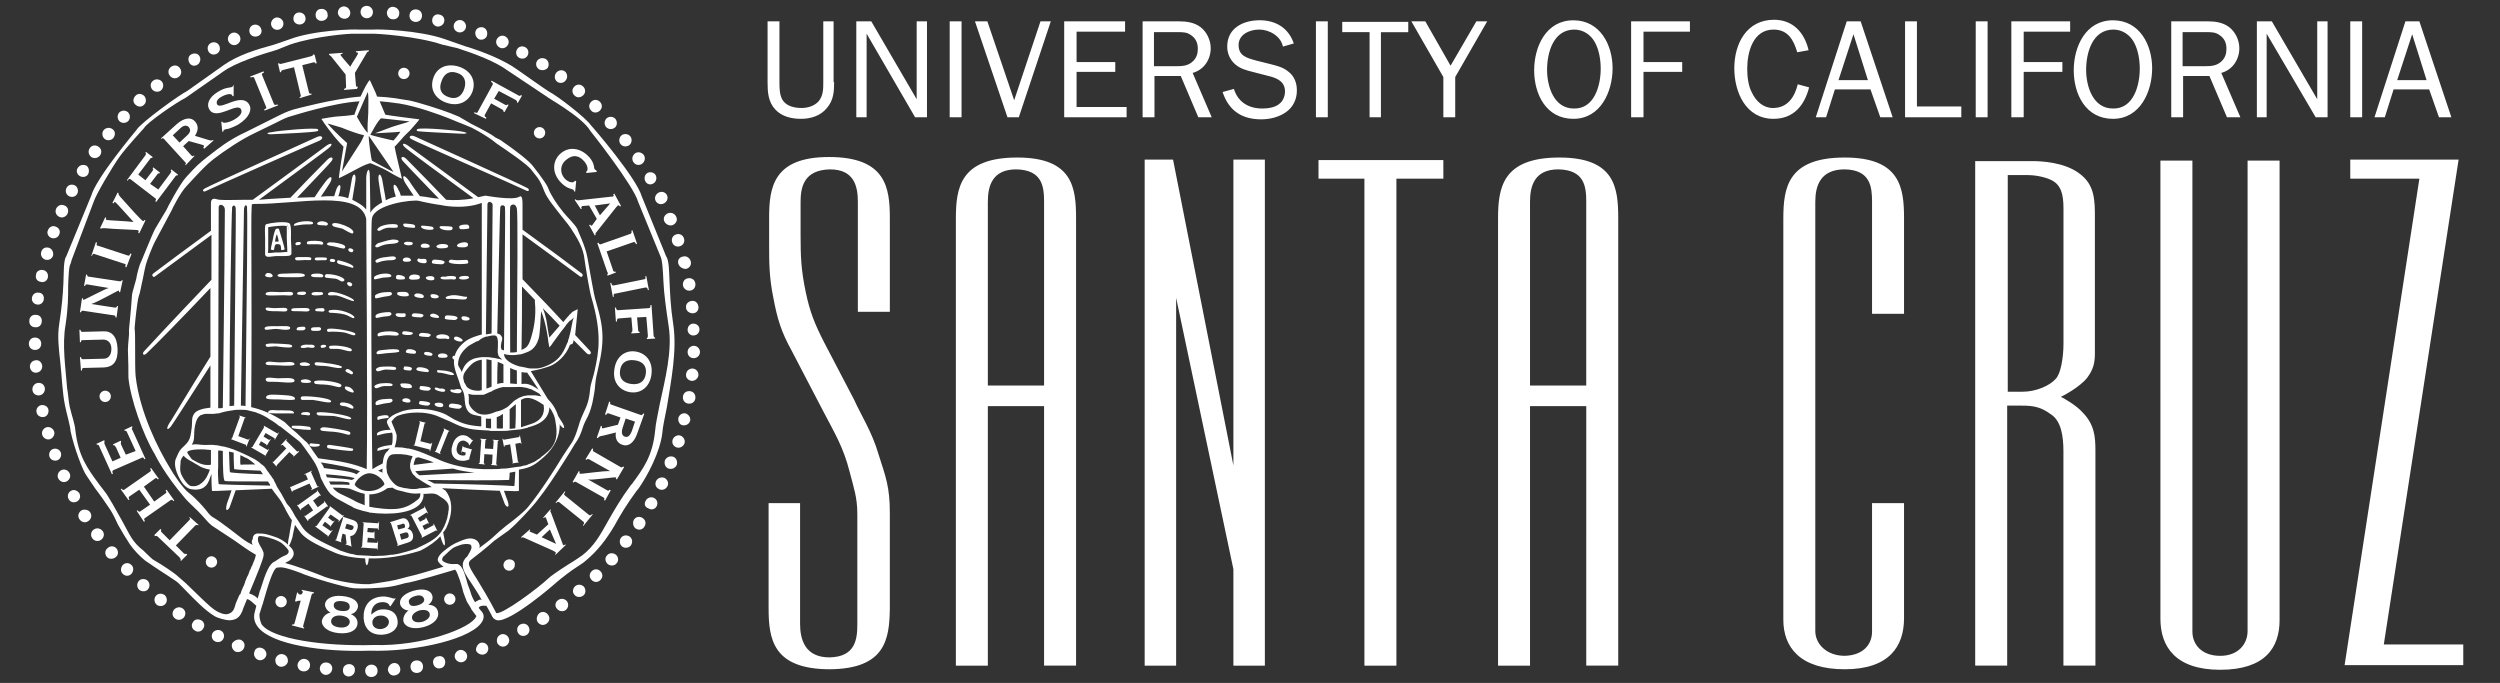 <?xml version="1.0" encoding="utf-8"?>
<!-- Generator: Adobe Illustrator 15.0.0, SVG Export Plug-In . SVG Version: 6.00 Build 0)  -->
<!DOCTYPE svg PUBLIC "-//W3C//DTD SVG 1.1//EN" "http://www.w3.org/Graphics/SVG/1.1/DTD/svg11.dtd">
<svg version="1.1" id="Layer_1" xmlns="http://www.w3.org/2000/svg" xmlns:xlink="http://www.w3.org/1999/xlink" x="0px" y="0px"
	 width="205px" height="56px" viewBox="41.5 0 205 56" enable-background="new 41.5 0 205 56" xml:space="preserve">
<rect x="41.5" y="0" width="205" height="56" fill="#333333" stroke="none"/>
<path fill="#FFFFFF" d="M109.559,54.879c-4.696,0-5.034-2.496-5.034-5.033v-8.588h2.581v9.898c0,1.312,0.423,2.75,2.411,2.75
	c2.157-0.043,2.284-1.523,2.284-2.75v-9.01c0-1.355-0.296-2.158-0.634-3.471c-0.508-1.986-1.185-3.088-2.158-4.947l-2.58-4.949
	c-0.889-1.608-1.185-2.623-1.523-4.399c-0.338-1.691-0.338-2.792-0.338-4.525v-1.988c0-2.496,0.338-4.992,4.907-4.992
	c4.696,0,4.992,2.538,4.992,5.034v7.656h-2.623v-9.011c0-1.27-0.296-2.665-2.284-2.665c-2.158,0.042-2.412,1.48-2.412,2.665v2.707
	c0,1.777,0.042,2.877,0.423,4.695c0.338,1.607,0.719,2.581,1.523,4.147l2.453,4.693c0.508,1.145,1.48,2.666,1.988,4.443
	c0.592,1.859,0.931,2.664,0.931,4.822v7.867C114.424,52.383,114.128,54.836,109.559,54.879z M129.695,54.582h-2.581V33.305h-4.611
	v21.277h-2.622V17.95c0-2.538,0.338-5.033,5.034-5.033c4.569,0,4.822,2.495,4.822,4.991v36.674H129.695z M127.114,31.656V16.553
	c0-1.227-0.127-2.623-2.284-2.665c-1.988,0-2.327,1.396-2.327,2.665v15.06h4.611V31.656z M142.638,38.17V13.085h2.581v41.497h-2.581
	v-7.91l-4.695-22.25v30.16h-2.58V13.085h2.326L142.638,38.17z M159.856,14.651h-3.851v39.931h-2.623V14.651h-3.765v-1.523h10.237
	L159.856,14.651L159.856,14.651z M174.153,54.582h-2.58V33.305h-4.612v21.277h-2.621V17.95c0-2.538,0.338-5.033,5.033-5.033
	c4.568,0,4.822,2.495,4.822,4.991v36.674H174.153z M171.572,31.656V16.553c0-1.227-0.127-2.623-2.284-2.665
	c-1.987,0-2.327,1.396-2.327,2.665v15.06h4.611V31.656z M197.631,41.258v9.434c0,2.283-1.186,4.188-4.865,4.188
	s-5.033-1.818-5.033-4.061V17.95c0-2.538,0.338-5.033,5.033-5.033c4.568,0,4.865,2.495,4.865,4.991v7.826h-2.623v-9.181
	c0-1.227-0.127-2.623-2.242-2.665c-2.031,0-2.412,1.396-2.412,2.665v35.195c0,1.057,0.932,2.029,2.412,2.029
	c1.521-0.041,2.242-0.932,2.242-1.986V41.258H197.631L197.631,41.258z M210.701,54.582V37.027c0-1.227-0.17-2.496-1.016-3.045
	c-0.805-0.594-1.396-0.721-2.412-0.721h-1.184v21.32h-2.623V13.211h4.695c0.719,0,2.621,0.085,3.85,1.017
	c1.27,0.93,1.27,2.198,1.27,3.68V28.99c0,0.762-0.127,1.312-0.635,1.988c-0.592,0.762-2.031,1.521-2.156,1.564
	c0.125,0.043,1.27,0.678,1.818,1.312c0.93,0.973,1.016,1.945,1.016,3.088v17.639H210.701L210.701,54.582z M209.645,14.735
	c-0.467-0.211-1.186-0.38-1.947-0.38h-1.562v17.766h1.227c1.1,0,2.242-0.508,2.707-1.059c0.422-0.424,0.635-1.775,0.635-2.875
	V17.062C210.701,15.877,210.488,15.116,209.645,14.735L209.645,14.735z M221.277,51.791c0,1.057,0.76,1.988,2.283,1.988
	c1.48,0,2.242-0.975,2.242-2.031V13.17h2.623v37.691c0,2.24-1.186,4.061-4.865,4.061c-3.678,0-4.906-1.904-4.906-4.188V13.17h2.623
	V51.791L221.277,51.791z M239.889,14.651h-5.668v-1.565h8.885l-6.135,39.762h6.516v1.693h-9.73L239.889,14.651z M109.898,6.741
	c0,0.761-0.042,1.479-0.592,2.114c-0.508,0.635-1.312,0.889-2.115,0.889c-0.761,0-1.565-0.169-2.115-0.762
	c-0.592-0.635-0.635-1.438-0.635-2.241V1.749h0.973v4.992c0,0.465,0,1.1,0.296,1.521c0.338,0.466,0.973,0.593,1.523,0.593
	c0.507,0,1.058-0.169,1.396-0.551c0.38-0.465,0.38-1.015,0.38-1.563V1.749h0.846v4.992H109.898L109.898,6.741z M117.512,9.617
	h-0.973l-3.976-6.854v6.854h-0.846V1.749h1.227l3.723,6.388V1.749h0.846L117.512,9.617L117.512,9.617z M119.374,9.617V1.749h0.973
	v7.868H119.374z M125.042,9.617h-0.93l-2.665-7.868h1.016l2.199,6.473l2.158-6.473h0.846L125.042,9.617z M133.84,9.617h-5.076V1.749
	h4.992v0.847h-3.977V5.09h3.173v0.805h-3.173v2.877h4.103v0.846L133.84,9.617L133.84,9.617z M139.762,9.617l-1.438-3.384h-2.157
	v3.384h-0.973V1.749h2.961c0.635,0,1.269,0.085,1.777,0.466c0.508,0.381,0.846,1.059,0.846,1.734c0,0.931-0.55,1.775-1.481,2.03
	l1.565,3.638H139.762z M137.986,5.429c0.507,0,0.973-0.043,1.354-0.423c0.296-0.297,0.381-0.635,0.381-1.016
	c0-0.466-0.169-0.846-0.55-1.101c-0.339-0.254-0.677-0.254-1.1-0.254h-1.946v2.792L137.986,5.429L137.986,5.429z M142.681,7.291
	c0.338,1.1,1.227,1.607,2.327,1.607c0.465,0,1.058-0.085,1.396-0.382c0.296-0.212,0.466-0.635,0.466-1.016
	c0-0.804-0.635-1.1-1.354-1.269l-1.312-0.339c-0.507-0.128-1.015-0.255-1.438-0.636c-0.423-0.38-0.634-0.888-0.634-1.438
	c0-1.523,1.312-2.157,2.665-2.157c1.312,0,2.369,0.634,2.793,1.903L146.7,3.82c-0.169-0.848-1.101-1.396-1.944-1.396
	c-0.763,0-1.692,0.381-1.692,1.271c0,0.888,0.677,1.058,1.438,1.269l1.184,0.296c0.508,0.127,1.016,0.254,1.439,0.594
	c0.506,0.381,0.719,0.931,0.719,1.564c0,0.719-0.297,1.354-0.89,1.776c-0.592,0.422-1.354,0.592-2.03,0.592
	c-1.606,0-2.665-0.719-3.172-2.241L142.681,7.291z M149.406,9.617V1.749h0.973v7.868H149.406z M154.779,9.617h-0.973V2.637h-2.242
	V1.792h5.414v0.846h-2.242v6.979H154.779z M160.828,6.317v3.3h-0.973v-3.3l-2.623-4.568h1.143l2.072,3.638l2.115-3.638h0.889
	L160.828,6.317z M167.301,5.768c0-1.945,0.974-4.104,3.215-4.104c2.199,0,3.216,2.03,3.216,3.934c0,1.904-0.974,4.146-3.216,4.146
	C168.274,9.744,167.301,7.713,167.301,5.768z M172.758,5.64c0-0.719-0.127-1.521-0.467-2.156c-0.338-0.636-0.973-1.059-1.691-1.059
	c-1.733,0-2.241,1.904-2.241,3.3c0,1.354,0.55,3.174,2.198,3.174C172.25,8.94,172.758,6.994,172.758,5.64L172.758,5.64z
	 M175.252,9.617V1.749h4.823v0.847h-3.808V5.09h3.174v0.805h-3.174v3.723L175.252,9.617L175.252,9.617z M189.848,7.164
	c-0.381,1.48-1.27,2.58-2.92,2.58c-2.283,0-3.215-2.199-3.215-4.146c0-2.029,1.017-3.977,3.258-3.977
	c1.564,0,2.496,1.058,2.834,2.496l-0.932,0.169c-0.295-1.015-0.762-1.861-1.945-1.861c-1.69,0-2.156,1.861-2.156,3.215
	c0,0.636,0.085,1.396,0.38,1.946c0.339,0.719,0.933,1.27,1.733,1.27c1.186,0,1.777-0.889,2.031-1.945L189.848,7.164z M196.699,9.617
	h-1.016l-0.803-2.284h-2.92l-0.721,2.284h-0.846l2.539-7.868h1.141L196.699,9.617L196.699,9.617z M193.484,2.806l-1.227,3.766h2.412
	L193.484,2.806L193.484,2.806z M202.367,9.617h-4.652V1.749h0.973v6.979h3.639v0.889H202.367z M203.51,9.617V1.749h0.973v7.868
	H203.51z M206.43,9.617V1.749h4.822v0.847h-3.809V5.09h3.172v0.805h-3.172v3.723L206.43,9.617L206.43,9.617z M211.547,5.768
	c0-1.945,0.973-4.104,3.215-4.104c2.199,0,3.215,2.03,3.215,3.934c0,1.904-0.973,4.146-3.215,4.146S211.547,7.713,211.547,5.768z
	 M216.961,5.64c0-0.719-0.127-1.521-0.465-2.156c-0.338-0.636-0.973-1.059-1.691-1.059c-1.734,0-2.242,1.904-2.242,3.3
	c0,1.354,0.551,3.174,2.199,3.174C216.453,8.94,216.961,6.994,216.961,5.64z M224.111,9.617l-1.438-3.384h-2.158v3.384h-0.973V1.749
	h2.961c0.635,0,1.27,0.085,1.775,0.466c0.508,0.381,0.848,1.059,0.848,1.734c0,0.931-0.551,1.775-1.48,2.03l1.566,3.638H224.111z
	 M222.334,5.429c0.508,0,0.973-0.043,1.354-0.423c0.297-0.297,0.381-0.635,0.381-1.016c0-0.466-0.17-0.846-0.551-1.101
	c-0.338-0.254-0.676-0.254-1.1-0.254h-1.945v2.792L222.334,5.429L222.334,5.429z M232.361,9.617h-0.975l-4.02-6.854v6.854h-0.803
	V1.749h1.227l3.723,6.388V1.749h0.848V9.617z M234.221,9.617V1.749h0.975v7.868H234.221z M242.512,9.617h-1.016l-0.803-2.284h-2.92
	l-0.719,2.284h-0.846l2.537-7.868h1.143L242.512,9.617z M239.297,2.806l-1.227,3.766h2.41L239.297,2.806L239.297,2.806z
	 M89.847,28.736c-0.042-0.041-0.423-0.465-1.185-1.269c0.042-0.339,0.084-0.762,0.127-1.27l0.084-0.846l-0.338,0.169
	c-0.127,0.042-0.465,0.423-0.846,0.889c-0.846-0.931-1.988-2.115-3.342-3.512v-3.681c2.623,1.903,4.738,3.47,4.738,3.47
	c0.127,0.084,0.296-0.128,0.127-0.255c-0.931-0.719-2.707-2.029-4.865-3.596v-2.072c0-0.254,0-0.804-0.253-0.635
	c-0.508,0.338-2.75-0.085-2.792-0.085l-0.592,0.127c-1.988-1.479-4.019-2.961-5.753-4.229c-0.423-0.296-0.592-0.127-0.169,0.212
	c0.296,0.254,2.75,2.073,5.542,4.104c-0.888,0.169-1.607,0.169-2.242,0.127c-1.015-1.058-2.073-2.156-3.257-3.342
	c-0.338-0.339-0.592-0.127-0.254,0.211c0.042,0.043,1.227,1.312,2.919,3.046c-0.55-0.042-1.058-0.169-1.565-0.212
	c-0.296-0.423-0.635-0.846-0.889-1.269c-0.55-0.72-0.592-0.254-0.296,0.212c0.169,0.253,0.38,0.592,0.677,1.015h-1.058
	c-0.042-0.169-0.084-0.296-0.169-0.423c-0.212-0.55-0.592-0.762-0.339,0.169c0.042,0.127,0.085,0.212,0.085,0.339
	c-0.211,0.042-0.508,0.127-0.804,0.296c-0.085-0.592-0.211-1.143-0.296-1.691c-0.127-0.592-0.38-0.55-0.296,0.085
	c0.084,0.592,0.169,1.185,0.296,1.775c-0.38,0.212-0.761,0.467-0.973,0.848c0-1.017-0.042-1.988-0.042-2.919
	c0-0.975-0.254-0.594-0.296,0v2.665c-0.254-0.34-0.719-0.594-1.142-0.805l0.253-1.564c0.085-0.636-0.211-0.677-0.296-0.085
	c-0.084,0.508-0.169,1.016-0.296,1.522c-0.339-0.127-0.635-0.17-0.804-0.17l0.084-0.253c0.254-0.931-0.127-0.762-0.296-0.17
	c-0.042,0.127-0.084,0.254-0.127,0.423c-0.38,0-0.761,0-1.1,0.043c0.296-0.423,0.508-0.762,0.677-1.016
	c0.338-0.465,0.254-0.931-0.296-0.211c-0.296,0.38-0.592,0.804-0.889,1.269c-0.55,0-1.015,0.042-1.438,0.042
	c1.607-1.69,2.707-2.834,2.75-2.918c0.338-0.339,0.084-0.551-0.254-0.212c-1.1,1.101-2.115,2.157-3.045,3.13
	c-1.565,0.085-2.073,0.127-2.581,0.17c2.876-2.114,5.415-3.977,5.71-4.229c0.423-0.339,0.254-0.508-0.169-0.212
	c-1.819,1.354-3.977,2.919-6.049,4.441h-0.634c-0.508,0-1.734,0.042-2.073,0c-0.127,0-0.338-0.085-0.423-0.085
	c-0.254,0-0.296,0.169-0.296,0.423v2.2c-2.073,1.522-3.849,2.834-4.738,3.512c-0.169,0.127,0,0.338,0.127,0.254
	c0,0,2.073-1.523,4.653-3.428v3.682c-3.596,3.765-5.457,5.794-5.499,5.837c-0.254,0.254-0.042,0.424,0.169,0.211
	c0.761-0.719,2.876-2.876,5.246-5.372v5.625c-1.946,3.088-3.3,5.414-3.342,5.414c-0.296,0.467-0.254,0.721,0.084,0.34
	c0.084-0.086,1.438-2.201,3.257-5.035v3.469c-0.465,0.043-1.1,0.17-1.312,0.467c-0.254,0.338-0.169,0.635-0.211,1.1
	c-0.042,0.297-0.085,0.719-0.169,0.932c-0.127,0.381-0.465,0.635-0.677,0.846c-0.211,0.213-0.338,0.551-0.465,0.848
	c-0.211,0.506,0.084,1.268,0.423,1.818c0.169,0.295,0.508,0.635,0.846,0.676c1.269,0.213,1.438-0.676,1.607-1.143
	c0-0.043,0-0.043,0.042-0.084c0,0.846,0.042,1.312,0.042,1.354c0,0.043,0.635,0,1.607-0.041c-0.211,0.676-0.38,1.057-0.38,1.1
	c-0.211,0.805,0.169,0.508,0.254,0.211l0.465-1.311c0.846-0.043,1.903-0.086,2.961-0.127c0.211,0.338,0.677,0.846,0.846,1.184
	l0.212,0.381l0.127,0.254c0.169,0.297,0.296,0.551,0.465,0.762c-0.127,0.721-0.212,1.143-0.212,1.227
	c-0.253,1.102-0.042,1.186,0.254,0.17c0-0.043,0.084-0.424,0.211-1.016c0.127,0.17,0.254,0.381,0.423,0.592
	c0.338,0.467,1.057,0.932,2.75,1.65c0.634,0.297,1.565,0.465,2.58,0.508c0.042,0.846,0.254,0.635,0.296,0
	c1.311,0.043,2.792-0.17,4.23-0.635c0.762-0.381,1.312-0.805,1.65-1.186v0.043c0.296,1.016,0.507,0.932,0.254-0.17
	c0-0.041,0-0.084-0.042-0.168c0.211-0.254,0.296-0.424,0.296-0.467c0.085-0.168,0.846-1.775-0.084-2.961l-0.042-0.041l-0.084-0.043
	l-0.169-0.127c1.692,0.084,3.511,0.17,4.738,0.211l0.38,1.016c0.084,0.297,0.508,0.551,0.254-0.211c0,0-0.127-0.297-0.296-0.805
	c0.761,0.043,1.227,0.043,1.227,0V38.51c1.058-0.168,1.396-0.465,2.073-1.057c0.804-0.719,1.312-1.691,1.269-2.666
	c0.042,0.086,0.084,0.127,0.084,0.127c0.338,0.381,0.381,0.127,0.085-0.338c0,0-0.127-0.17-0.296-0.465
	c-0.169-0.551-0.465-1.016-0.846-1.396c-0.38-0.635-0.846-1.396-1.396-2.285c0.55-0.084,1.142-0.254,1.607-0.422
	c0.507-0.213,1.269-0.805,1.607-1.734l0.211-0.086c0.042-0.084,0.084-0.211,0.084-0.295l1.1,1.1
	C89.847,29.16,90.1,28.99,89.847,28.736L89.847,28.736z M87.393,26.707c-0.296,0.338-0.592,0.677-0.846,0.973
	c-0.084-0.338-0.169-1.015-0.253-1.479c-0.085-0.381-0.169-0.677-0.296-0.932C86.505,25.776,86.97,26.241,87.393,26.707
	L87.393,26.707z M84.305,23.492c0.38,0.381,0.719,0.762,1.058,1.1v0.169c0.126,1.271-0.127,2.284-0.296,2.877
	c-0.169,0.593-0.338,0.847-0.634,0.974l-0.169,0.084C84.305,26.749,84.305,24.972,84.305,23.492z M83.333,16.977
	c0.042-0.255,0.465-0.339,0.55,0.127c0.085,0.254,0.042,6.049,0,11.759c-0.169,0.043-0.338,0.043-0.507,0.043h-0.042
	C83.333,23.111,83.291,17.104,83.333,16.977z M82.529,16.977c0-0.17,0.423-0.255,0.381,0.127c0.042,0.085-0.042,5.965-0.084,11.632
	l-0.212-0.084c0-0.084-0.042-0.17-0.042-0.17c0-0.592,0.254-0.677,0-0.973c-0.042-0.085-0.169-0.127-0.296-0.169
	C82.402,21.968,82.487,17.062,82.529,16.977z M81.471,16.723c0.085-0.338,0.423-0.084,0.423,0.043s-0.042,5.287-0.085,10.575
	c-0.126,0.042-0.296,0.042-0.465,0.084C81.386,24.337,81.429,20.742,81.471,16.723z M81.386,27.595h0.084c0,0,0.55-0.17,0.719-0.043
	c0.211,0.169,0.127,0.889,0.127,1.143v0.254c0,0.043,0.042,0.084,0.042,0.17c0.084,0.211,0.296,0.295,0.296,0.381
	c-0.127-0.043-0.211-0.086-0.338-0.086c-0.169-0.041-0.338-0.084-0.465-0.084c-0.169-0.043-0.296-0.043-0.465-0.043h-0.381
	c-0.338,0.043-0.634,0.086-0.846,0.213c-0.084,0.041-0.169,0.084-0.254,0.168c0,0-0.042,0-0.042,0.043
	c-0.084,0.043-0.127,0.127-0.211,0.211c-0.127,0.17-0.211,0.381-0.296,0.592c-0.042-0.211-0.296-0.465-0.296-0.633
	c0-0.678,0.423-1.143,0.719-1.396c0.084-0.084,0.211-0.168,0.296-0.211c0.042-0.043,0.084-0.043,0.084-0.043l0.211-0.127
	c0.042,0,0.084-0.041,0.084-0.041c0.084-0.043,0.127-0.085,0.211-0.085c0.042,0,0.042,0,0.085-0.042
	C81.048,27.679,81.259,27.637,81.386,27.595L81.386,27.595z M82.698,29.836l0.084,0.043v1.523c-0.211,0-0.338,0.041-0.508,0.084
	c0-0.592,0-1.186,0.042-1.818c0.084,0.041,0.169,0.084,0.296,0.127L82.698,29.836z M81.809,29.541v2.156l-0.084,0.043
	c-0.084,0.043-0.211,0.084-0.338,0.127v-2.412L81.809,29.541z M81.006,29.498v2.496c-0.084,0-0.126,0.043-0.169,0.043
	c-0.635,0.041-1.015-0.213-1.1-0.381c-0.042-0.086-0.084-0.17-0.169-0.297c-0.042-0.127-0.084-0.381-0.084-0.381
	c0-0.34,0.169-0.551,0.507-0.932C80.244,29.752,80.583,29.541,81.006,29.498z M71.996,17.95c0.127-1.185,3.299-1.607,3.849-1.48
	c0.508,0.127,1.396,0.297,1.777,0.339c0,0,1.776,0.424,3.384-0.169v10.786c-0.296,0.085-0.973,0.254-1.438,0.635
	c-0.508,0.424-0.846,0.932-0.846,1.607c0,0.465,0.169,0.889,0.381,1.48c0.127,0.338,0.211,0.719,0.254,0.719
	c0.296,0.465,0.211,0.889,0.296,1.311c0.127,0.678,0.55,0.805,0.719,0.848l0.592,0.127v0.805h-0.127
	c-1.058-0.086-1.438-0.254-2.073-0.551l-0.719-0.424c-1.269-0.592-2.961-0.551-3.807-0.168c-0.465,0.168-0.719,0.338-0.973,0.635
	l-0.042,0.168l0.042,0.127c0.084,0.254,0.296,0.508,0.38,0.719c0.085,0.17,0.042,0.594,0.042,0.721c0,0.338-0.296,0.678-0.381,0.762
	h0.042c-0.296,0.17-0.423,0.551-0.465,1.057c-0.338,0.17-0.592,0.297-0.846,0.467C71.996,38.424,71.869,17.993,71.996,17.95
	L71.996,17.95z M75.253,38.678c0.042,0.127,0.127,0.254,0.254,0.338c0.084,0.129,0.211,0.213,0.381,0.297
	c0.127,0.086,0.296,0.213,0.465,0.297l0.211,0.127c0.127,0.043,0.211,0.127,0.338,0.211c-0.127,0-0.211,0-0.338,0.043l-0.508,0.043
	c-0.127,0-0.211,0-0.296,0.041c-0.296,0.043-0.55,0.043-0.973-0.041c-0.127,0-0.253-0.043-0.423-0.086
	c-0.254-0.041-0.423-0.168-0.592-0.338s-0.338-0.381-0.423-0.594c-0.084-0.168-0.127-0.254-0.127-0.381l-0.042-0.338
	c0-0.17,0.042-0.338,0.042-0.465c0.042-0.127,0.042-0.211,0.127-0.297v-0.041c0.042-0.086,0.127-0.127,0.169-0.17l0.085-0.043
	c0.127-0.041,0.211-0.041,0.338-0.041h0.423l0.381,0.041h0.042l0.55,0.127l-0.085,0.213c-0.042,0.084-0.084,0.211-0.084,0.295
	c-0.042,0.084-0.042,0.211-0.042,0.297C75.126,38.381,75.168,38.551,75.253,38.678L75.253,38.678z M75.422,38.127
	c0-0.168,0.084-0.381,0.169-0.592c0.085,0,0.127,0,0.212-0.041c0.423,0.127,0.846,0.252,1.269,0.422L75.422,38.127z M78.637,38.424
	c0.55,0.17,1.142,0.254,1.777,0.338c-1.396,0.043-3.088,0.127-4.526,0.213c-0.169-0.127-0.254-0.213-0.338-0.34
	C76.564,38.551,77.665,38.508,78.637,38.424z M75.972,40.455c0,0.211-0.042,0.381-0.211,0.508c-0.931,0.76-1.692,0.93-3.469,0.676
	l-0.508-0.084v-1.016c0.465,0,0.973-0.127,1.481-0.508c0.042,0,0.211-0.043,0.423-0.043c0.169,0.127,0.381,0.213,0.634,0.254
	C75.253,40.496,75.38,40.496,75.972,40.455L75.972,40.455z M72.884,38.762l-0.381-0.168l0.381-0.17
	C72.841,38.551,72.841,38.678,72.884,38.762z M71.784,38.805c0.846,0.043,1.312,0.848,1.227,0.932
	c-0.592,0.676-1.861,0.719-2.411,0.043C70.515,39.65,71.065,38.848,71.784,38.805z M70.515,39.184
	c0.169,0.045-0.169,0.172-0.169,0.172c-0.381-0.086-1.142-0.127-2.03-0.213l-0.042-0.086c0-0.041-0.042-0.084-0.042-0.168
	C69.246,38.975,70.092,39.059,70.515,39.184z M68.062,38.381c-0.042-0.168-0.127-0.295-0.254-0.465
	c1.1,0.17,2.834,0.465,3.215,0.762c-0.211,0.084,0.042-0.043-0.296,0.211C70.43,38.678,69.374,38.551,68.062,38.381L68.062,38.381z
	 M69.838,39.523c0.127,0,0.423,0,0.296,0.254c0-0.043-0.592-0.043-1.523-0.043l-0.127-0.254
	C69.161,39.48,69.627,39.48,69.838,39.523z M70.176,40.074c0.465,0.168,0.762,0.338,1.227,0.422v0.932
	c-0.338-0.127-0.677-0.254-1.015-0.465c0,0-0.423-0.213-0.973-0.467c-0.254-0.127-0.465-0.295-0.634-0.508
	C69.542,39.988,70.008,40.031,70.176,40.074z M62.139,16.934c0-0.169,0-0.212,0.254-0.212c3.384,0.043,8.629-1.227,9.137,1.228
	c0,0.085,0.127,15.693,0.042,20.517c-1.142-0.467-2.03-0.635-3.976-0.889l-0.338-0.465c-0.381-0.551-0.465-0.764-0.762-0.975
	l-0.719-0.678c-0.381-0.295-0.846-0.76-0.931-0.846c-1.058-0.719-1.988-1.059-2.75-1.227C62.182,23.661,62.055,18.035,62.139,16.934
	z M61.505,17.231c0-0.509,0.296-0.509,0.253-0.127c0.042,0.55,0,5.922-0.126,16.201c-0.127-0.043-0.254-0.043-0.381-0.043
	C61.336,27.298,61.505,17.993,61.505,17.231z M60.532,17.104c-0.042-0.255,0.254-0.382,0.296-0.042
	c0.042,0.127-0.085,9.897-0.127,16.2l-0.381,0.043C60.32,26.917,60.489,17.189,60.532,17.104z M59.432,16.977
	c0.042-0.339,0.507-0.17,0.507,0.212C59.897,24,59.812,29.582,59.771,33.432l-0.127,0.043h-0.254L59.432,16.977z M58.036,39.607
	c-0.254,0.213-0.508,0.297-0.846,0.254c-0.211,0-0.634-0.506-0.846-1.016C56.26,38.635,56.26,38.381,56.302,38
	c0-0.127,0-0.211,0.042-0.297c0.042-0.127,0.127-0.254,0.212-0.338c0.127,0.17,0.38,0.338,0.634,0.465l0.508,0.297
	c0.296,0.211,0.719,0.338,1.015,0.381C58.586,38.848,58.417,39.312,58.036,39.607z M58.629,38.127c-0.085,0-0.423,0.043-0.931-0.211
	l-0.465-0.254c-0.254-0.338-0.381-0.508-0.381-0.592c0,0,0-0.043,0.042-0.043c0.253-0.211,1.269-0.211,1.903-0.127v1.186
	C58.756,38.127,58.671,38.127,58.629,38.127z M59.432,39.693c-0.042-0.17-0.085-1.186-0.042-1.396v-1.354
	c0.127,0,0.254,0,0.381,0.043c0,1.562,0.042,2.41,0.169,2.453c0.085,0.041,1.65,0.041,3.553,0.041v0.043c0,0,0.085,0.127,0.127,0.17
	l0.042,0.127C61.42,39.777,59.474,39.734,59.432,39.693z M62.859,38.594c0.042,0.084,0.127,0.168,0.211,0.295
	c-1.523-0.041-2.665-0.127-2.707-0.168c-0.042-0.043-0.042-0.678-0.085-1.691l0.381,0.084c0,0.805,0.042,1.312,0.042,1.354
	C60.828,38.508,61.674,38.551,62.859,38.594z M61.209,37.324c0.127,0.043,0.254,0.127,0.423,0.211c0,0,0,0.043,0.042,0
	c0.254,0.127,0.508,0.338,0.762,0.551c-0.719,0-1.227,0-1.185,0.041C61.167,38.043,61.209,37.746,61.209,37.324z M78.299,41.596
	c0,0.127,0,0.254-0.042,0.381v0.086c-0.042,0.127-0.042,0.254-0.084,0.424l-0.127,0.381c0,0.041,0,0.041-0.042,0.084
	c-0.042,0.127-0.084,0.254-0.169,0.381s-0.127,0.254-0.211,0.338c-0.338,0.465-0.804,0.762-1.988,1.312
	c-0.338,0.127-0.677,0.211-0.973,0.297l-0.169,0.041c-0.254,0.086-0.55,0.127-0.804,0.17h-0.127
	c-0.296,0.043-0.55,0.084-0.846,0.084h-0.042c-0.296,0-0.592,0.043-0.846,0c-0.296,0-0.55-0.041-0.804-0.041h-0.127
	c-0.127,0-0.296-0.043-0.423-0.086l-0.254-0.041l-0.296-0.086l-0.508-0.168c-1.565-0.721-2.623-1.229-3.088-1.861l-0.381-0.592
	l-0.254-0.381c-0.127-0.256-0.253-0.467-0.423-0.721l-0.254-0.297l-0.211-0.381c-0.127-0.254-0.296-0.549-0.465-0.803
	c-0.042-0.084-0.127-0.17-0.169-0.297c0-0.041-0.212-0.422-0.212-0.422v-0.043l-0.127-0.17c-0.084-0.127-0.126-0.211-0.211-0.297
	c-0.084-0.127-0.127-0.211-0.211-0.295c-0.127-0.213-0.254-0.381-0.338-0.424c-0.042-0.043-0.084-0.084-0.127-0.084
	c-0.084-0.086-0.169-0.17-0.296-0.254c-0.127-0.086-0.296-0.211-0.508-0.297c-0.169-0.084-0.381-0.211-0.592-0.295l-0.38-0.17
	l-0.508-0.211l-0.381-0.127c-0.211-0.043-0.38-0.127-0.55-0.127L59.35,36.52c-0.169,0-0.296-0.043-0.423-0.043H58.8
	c-0.804,0.043-0.931-0.041-1.185-0.041h-0.169c-0.042,0-0.127,0-0.211,0.041l0.127-0.295c0.084-0.254,0.042-0.635,0.084-0.975
	c0.042-0.379,0.169-0.887,0.381-1.057c0.042-0.043,0.126-0.127,0.211-0.127c0.042,0,0.042,0,0.084-0.043l0.211-0.041h0.677
	l0.338-0.043h0.085l0.296-0.084c0.296-0.086,0.592-0.129,0.888-0.17c0.169-0.043,0.381-0.043,0.55-0.043c0.253,0,0.55,0,0.804,0.084
	l0.507,0.129c0.042,0,0.042,0,0.085,0.041c0.169,0.043,0.338,0.127,0.507,0.213c0.042,0,0.084,0.041,0.084,0.041
	c0.169,0.086,0.381,0.213,0.55,0.34l0.084,0.041c0.211,0.127,0.423,0.297,0.634,0.467h0.042c0.042,0.041,0.338,0.252,0.592,0.465
	l0.973,0.762c0.212,0.168,0.592,0.762,0.931,1.227l0.254,0.381c0.211,0.297,0.381,0.719,0.508,1.1c0,0.043,0.042,0.086,0.042,0.17
	c0.042,0.127,0.085,0.254,0.169,0.381l0.127,0.254l0.169,0.297l0.169,0.254l0.169,0.211c0,0,0,0.043,0.042,0.043
	c0.042,0.041,0.127,0.127,0.211,0.168l0.042,0.043l0.254,0.17l0.55,0.295c0.211,0.127,0.465,0.254,0.719,0.381
	c0,0,0.042,0,0.042,0.043c0.254,0.127,0.55,0.211,0.846,0.295l0.381,0.086c0.042,0,0.084,0,0.084,0.043
	c1.946,0.254,3.553,0,4.188-0.678c0.212-0.254,0.339-0.551,0.296-0.846h0.127c0.634-0.043,0.846-0.086,1.227,0.211
	C78.002,40.963,78.299,41.215,78.299,41.596z M83.671,39.861c-0.169-0.041-3.722-0.168-6.557-0.211
	c-0.169-0.084-0.38-0.211-0.592-0.295c2.792,0.041,5.795,0.041,6.726,0c0-0.043,0.042-0.256,0.042-0.594l0.465-0.086
	C83.713,39.27,83.713,39.693,83.671,39.861z M86.547,33.391c0.254,0.338,0.465,0.762,0.508,1.227
	c0.169,0.932,0.127,1.734-0.635,2.412l-0.296,0.254l-0.169,0.127c-0.042,0.041-0.084,0.041-0.084,0.084l-0.169,0.127l-0.085,0.043
	l-0.169,0.127l-0.084,0.041c-0.042,0.043-0.127,0.086-0.169,0.086l-0.084,0.041L84.9,38.045c-0.042,0-0.042,0-0.085,0.041
	l-0.253,0.086h-0.085l-0.296,0.084L83.8,38.299l-0.55,0.084c-0.211,0.043-0.381,0.043-0.592,0.043
	c-0.254,0.041-0.508,0.041-0.761,0.041h-0.806c-0.254,0-0.465-0.041-0.677-0.041h-0.043c-1.185-0.127-2.242-0.424-3.046-0.805
	l-0.592-0.254l-0.508-0.211c-0.423-0.17-0.804-0.297-1.227-0.381h-0.085l-0.465-0.084h-0.127c-0.169,0-0.338-0.043-0.465,0
	c0.085-0.254,0.169-0.594,0.169-0.848v-0.17c-0.042-0.168-0.127-0.381-0.211-0.592c-0.084-0.17-0.127-0.297-0.211-0.508
	c0.169-0.211,0.253-0.381,0.592-0.508c0.677-0.254,2.157-0.422,3.342,0.127l0.888,0.381c0.634,0.297,1.142,0.592,2.284,0.678
	l0.634,0.041c0.127,0,0.254,0,0.381,0.043h0.973c0.211,0,0.423,0,0.592-0.043c0.169,0,0.338-0.041,0.465-0.041
	c0.169,0,0.296-0.043,0.423-0.043c0.211-0.043,0.381-0.084,0.55-0.127c0.042,0,0.042,0,0.084-0.043
	c0.169-0.041,0.296-0.084,0.423-0.127C86.378,34.531,86.547,33.812,86.547,33.391L86.547,33.391z M81.344,34.32
	c0.127,0,0.296,0.043,0.423,0v0.805c-0.127,0-0.254,0-0.423-0.043V34.32z M82.233,35.125v-0.932h0.042
	c0.127-0.041,0.296-0.127,0.465-0.254v1.186C82.571,35.166,82.402,35.125,82.233,35.125L82.233,35.125z M83.291,35.166v-1.605
	l0.507-0.424c0,0.678,0,1.354-0.042,1.988C83.629,35.125,83.502,35.166,83.291,35.166L83.291,35.166z M86.083,33.264
	c0.042,0.254,0.127,1.1-0.973,1.48l-0.888,0.295v-2.242c0.38-0.252,0.846-0.295,1.819,0.381
	C86.083,33.178,86.083,33.221,86.083,33.264z M85.913,32.502l-0.508-0.084h-0.507c-0.127,0-0.212,0-0.338,0.041
	c-0.127,0-0.212,0.043-0.296,0.086c-0.169,0.041-0.296,0.127-0.423,0.211c-0.169,0.084-0.296,0.211-0.465,0.381
	c-0.042,0-0.042,0.041-0.042,0.041c-0.211,0.213-0.38,0.297-0.55,0.381c-0.17,0.086-0.296,0.129-0.465,0.17h-0.042l-0.127,0.043
	l-0.338,0.127c-0.253,0.084-0.55,0.127-0.804,0.084c-0.084,0-0.169-0.041-0.296-0.084c-0.465-0.211-0.719-0.635-0.761-0.805
	c-0.042-0.297,0.042-0.338-0.042-0.803c0.127,0.041,0.296,0.084,0.465,0.084h0.719c0.084,0,0.169-0.043,0.253-0.084l0.381-0.17
	h0.042c0.169-0.127,0.38-0.211,0.634-0.297c0.085-0.041,0.211-0.041,0.338-0.084h0.931c0.254,0,0.55-0.043,0.889,0.043
	c0.042,0,0.084,0,0.169,0.041c0.042,0,0.084,0,0.127,0.043l0.169,0.043c0.042,0,0.042,0,0.084,0.041l0.254,0.127l0.084,0.043
	l0.211,0.127l0.084,0.043C85.743,32.332,85.828,32.418,85.913,32.502z M83.333,31.443v-1.27c0.169,0.084,0.381,0.17,0.55,0.211
	v1.102L83.333,31.443z M85.659,31.951c-0.719-0.508-1.015-0.508-1.396-0.465v-0.975c0.169,0.043,0.296,0.043,0.465,0.043
	C85.067,31.062,85.405,31.529,85.659,31.951L85.659,31.951z M88.408,26.58c-0.084,0.465-0.169,0.846-0.254,1.142
	c-0.042,0.085-0.084,0.213-0.084,0.298l-0.084,0.168c-0.338,0.846-0.719,1.521-2.031,1.945c-0.169,0.043-0.338,0.084-0.465,0.084
	h-0.423c-0.169,0-0.338-0.041-0.507-0.084l-0.212-0.043l-0.253-0.041l-0.127-0.043c-0.55-0.17-0.973-0.465-1.1-0.762v-0.041
	l-0.042-0.127v-0.043c0.169,0.043,0.38,0.084,0.634,0.084c0.169,0,0.338,0,0.55-0.041c0.127,0,0.296-0.043,0.423-0.086l0.084-0.041
	c0.423-0.127,0.888-0.34,1.142-1.144c0.127-0.381,0.169-1.606,0.211-2.283c0.381,0.846,0.592,2.325,0.592,2.496l0.084,0.465
	c0,0,0.169-0.168,0.296-0.381c0.38-0.507,0.634-0.888,0.888-1.185c0.084-0.126,0.169-0.211,0.211-0.296l0.296-0.338h0.044
	l0.296-0.254C88.451,26.199,88.451,26.411,88.408,26.58z M58.375,15.666c-0.211,0.127-0.338-0.084-0.084-0.211
	c0.507-0.297,8.587-3.935,9.222-4.23c0.38-0.169,0.592,0.085,0.211,0.297C67.681,11.52,58.882,15.412,58.375,15.666z M67.554,10.589
	c0,0,0.127,0.127-0.042,0.17c-0.212,0.084-2.75,0.211-2.919,0.211c-0.084,0-0.762,0.043-0.931,0.043
	c-0.465-0.043-0.127-0.17,0.084-0.17C64.55,10.674,67.3,10.462,67.554,10.589z M84.645,15.624c0.211,0.127,0.338-0.085,0.084-0.212
	c-0.507-0.296-8.587-3.934-9.222-4.229c-0.381-0.169-0.592,0.084-0.211,0.255C75.295,11.478,84.136,15.37,84.645,15.624z
	 M75.718,10.589c0,0-0.127,0.127,0.042,0.17c0.211,0.042,2.707,0.169,2.834,0.169c0.085,0,0.719,0.042,0.931,0.042
	c0.465-0.042,0.127-0.127-0.084-0.169C79.188,10.716,76.056,10.42,75.718,10.589z M67.258,48.576l-0.042,0.084
	c-0.084,0-0.127,0-0.169,0.127l-0.677,2.496c-0.042,0.127,0,0.17,0.085,0.17l-0.042,0.084l-0.973-0.254v-0.084
	c0.126,0.041,0.169,0,0.211-0.086l0.507-1.859c-0.084,0-0.296,0-0.38,0.084l-0.085-0.043l0.169-0.719l0.084,0.043
	c0,0.084,0.042,0.084,0.127,0.127c0.127,0.041,0.211-0.043,0.254-0.17c0-0.084,0-0.127-0.084-0.127v-0.084L67.258,48.576z
	 M68.612,50.225c-0.296-0.127-0.465-0.422-0.465-0.676c0.042-0.424,0.55-0.762,1.396-0.678c0.931,0.084,1.354,0.465,1.312,0.889
	c-0.042,0.254-0.254,0.549-0.592,0.594c0.38,0.168,0.592,0.465,0.55,0.803c-0.042,0.508-0.592,0.846-1.523,0.762
	c-0.931-0.084-1.438-0.551-1.396-1.016C67.978,50.564,68.231,50.309,68.612,50.225z M69.374,51.453
	c0.381,0.041,0.762-0.086,0.804-0.424c0.042-0.295-0.296-0.508-0.719-0.549c-0.381-0.043-0.762,0.084-0.804,0.422
	S68.95,51.41,69.374,51.453z M69.5,50.1c0.465,0.041,0.677-0.086,0.677-0.34s-0.169-0.422-0.634-0.465
	c-0.465-0.041-0.677,0.086-0.677,0.338C68.865,49.846,69.034,50.057,69.5,50.1z M73.518,49.719l-0.084-0.043
	c0-0.17-0.296-0.338-0.677-0.295c-0.55,0.041-0.846,0.506-0.804,1.016c0.211-0.213,0.55-0.424,0.888-0.424
	c0.677-0.043,1.227,0.254,1.269,1.016c0.042,0.508-0.423,1.016-1.269,1.057c-1.015,0.043-1.48-0.592-1.523-1.354
	c-0.042-0.932,0.423-1.691,1.481-1.775c0.507-0.043,0.888,0.168,1.015,0.168c0.042,0,0.084,0,0.084-0.041l0.042,0.041L73.518,49.719
	L73.518,49.719z M73.392,50.988c0-0.297-0.339-0.551-0.719-0.508c-0.381,0-0.677,0.295-0.635,0.592c0,0.338,0.338,0.549,0.719,0.508
	C73.138,51.537,73.392,51.283,73.392,50.988z M75,50.057c-0.296,0-0.592-0.211-0.677-0.465c-0.126-0.424,0.212-0.889,1.058-1.143
	c0.889-0.254,1.438-0.043,1.565,0.381c0.084,0.254-0.042,0.592-0.338,0.762c0.423,0,0.719,0.211,0.804,0.549
	c0.127,0.51-0.254,1.018-1.142,1.271c-0.931,0.254-1.565,0-1.692-0.467C74.534,50.648,74.66,50.309,75,50.057L75,50.057z
	 M75.76,49.633c0.423-0.127,0.592-0.338,0.508-0.549c-0.085-0.211-0.296-0.338-0.719-0.211s-0.592,0.338-0.508,0.549
	C75.084,49.676,75.338,49.76,75.76,49.633z M76.141,50.988c0.38-0.127,0.677-0.381,0.592-0.678s-0.465-0.34-0.846-0.254
	c-0.381,0.125-0.677,0.381-0.592,0.678C75.38,51.029,75.76,51.072,76.141,50.988z M61.041,35.76l0.804,0.295
	c0.042,0,0.042,0,0.084-0.084h0.042l-0.254,0.635h-0.042v-0.127l-1.227-0.465v-0.043c0.084,0,0.084,0,0.084-0.043l0.635-1.732
	c0-0.043,0-0.043-0.042-0.086v-0.041l0.508,0.168v0.043c-0.042,0-0.085,0-0.085,0.043L61.041,35.76z M63.366,36.562
	c0-0.043,0-0.084-0.042-0.127l-0.423-0.254l-0.169,0.297l0.719,0.422c0.042,0,0.042,0,0.084-0.084h0.042l-0.338,0.592h-0.042
	c0.042-0.041,0.042-0.084,0-0.084l-1.1-0.635l0.042-0.043c0.042,0.043,0.084,0,0.084-0.041l0.931-1.566
	c0-0.041,0.042-0.041-0.042-0.084l0.042-0.043l1.1,0.635c0.042,0,0.042,0,0.084-0.084h0.042l-0.338,0.592H64
	c0.042-0.084,0.042-0.084,0-0.127l-0.719-0.422l-0.169,0.295l0.423,0.254c0.042,0.043,0.084,0,0.127-0.041h0.042L63.366,36.562z
	 M63.832,37.873c0.085,0,0.127,0,0.127-0.041l1.016-1.059l-0.296-0.295c0,0-0.042,0-0.127,0.041h-0.042l0.465-0.508h0.042
	c-0.042,0.084-0.042,0.084-0.042,0.127l0.888,0.889c0,0,0.042,0,0.127-0.041l0.042,0.041l-0.507,0.467
	c0.042-0.086,0.084-0.086,0.042-0.127l-0.338-0.297l-1.015,1.057c-0.042,0.043-0.042,0.043,0,0.086l-0.042,0.041L63.832,37.873z
	 M65.271,39.904c0.084,0.043,0.084,0.043,0.127,0l1.354-0.592l-0.169-0.383c0-0.041-0.042-0.041-0.127,0v-0.041l0.634-0.297v0.043
	c-0.084,0.041-0.084,0.041-0.084,0.084l0.508,1.143c0,0.043,0.042,0.043,0.126,0v0.043l-0.634,0.297v-0.043
	c0.084-0.043,0.084-0.084,0.084-0.084l-0.211-0.424l-1.354,0.592c-0.042,0-0.042,0.043-0.042,0.086H65.44L65.271,39.904z
	 M66.793,42.611c-0.042,0-0.042,0.043,0,0.086l-0.042,0.041l-0.296-0.422l0.042-0.043c0.042,0.043,0.085,0.043,0.085,0l0.592-0.424
	l-0.38-0.551l-0.592,0.424c-0.042,0-0.042,0.043,0,0.084L66.16,41.85l-0.296-0.424l0.042-0.041c0.042,0.041,0.084,0.041,0.084,0
	l1.48-1.059c0.042,0,0.042-0.043,0-0.084l0.042-0.043l0.296,0.424l-0.042,0.041c-0.042-0.041-0.084-0.041-0.084,0l-0.508,0.381
	l0.381,0.551l0.508-0.381c0.042,0,0.042-0.043,0-0.084l0.042-0.043l0.296,0.424l-0.042,0.041c-0.042-0.041-0.084-0.041-0.084,0
	L66.793,42.611z M68.569,43.203c0-0.041,0-0.084-0.042-0.127l-0.381-0.295l-0.211,0.295l0.677,0.467c0.042,0,0.042,0,0.127-0.086
	h0.042L68.4,44.008h-0.042c0.042-0.043,0.042-0.084,0-0.084l-1.015-0.762l0.042-0.043c0.042,0.043,0.084,0,0.084,0l1.058-1.48
	c0-0.043,0.042-0.043,0-0.084l0.042-0.043l1.016,0.762c0.042,0,0.042,0,0.084-0.041h0.042l-0.423,0.549h-0.042
	c0.042-0.084,0.042-0.084,0.042-0.127l-0.677-0.465L68.4,42.443l0.381,0.297c0.042,0.041,0.084,0,0.126-0.043h0.042L68.569,43.203z
	 M69.458,44.346c0,0.043,0,0.043,0.042,0.084v0.043l-0.507-0.168v-0.043c0.084,0,0.084,0,0.084-0.043l0.55-1.732
	c0-0.043,0-0.043-0.042-0.086v-0.041l0.888,0.295c0.338,0.127,0.465,0.381,0.296,0.805c-0.127,0.338-0.296,0.465-0.55,0.508
	l0.084,0.719c0,0.043,0,0.086,0.042,0.086v0.041l-0.508-0.17v-0.041c0.042,0,0.042,0,0.085-0.043c0-0.043-0.085-0.635-0.085-0.719
	l-0.253-0.086L69.458,44.346z M69.796,43.33l0.423,0.127c0.127,0.043,0.211-0.041,0.254-0.127c0.042-0.127,0.042-0.211-0.127-0.254
	l-0.423-0.127L69.796,43.33z M72.208,44.219c-0.042-0.041-0.042-0.084-0.084-0.084l-0.465-0.043l-0.042,0.381l0.804,0.043
	c0.042,0,0.042,0,0.042-0.127h0.042l-0.042,0.678H72.42c0-0.084,0-0.084-0.042-0.084l-1.269-0.086v-0.041
	c0.042,0,0.085-0.045,0.085-0.086l0.126-1.818c0-0.043,0-0.084-0.084-0.084v-0.043l1.269,0.084c0.042,0,0.042,0,0.042-0.127h0.042
	l-0.042,0.678h-0.042c0-0.084,0-0.127-0.042-0.127l-0.804-0.043l-0.042,0.338l0.465,0.043c0.042,0,0.084-0.043,0.084-0.084h0.042
	L72.208,44.219L72.208,44.219z M73.562,42.908c0-0.043-0.042-0.043-0.084-0.043v-0.043l0.931-0.295c0.253-0.084,0.507,0,0.634,0.381
	c0.084,0.211,0,0.381-0.127,0.465c0.169,0,0.338,0.127,0.423,0.381c0.084,0.297,0.042,0.592-0.338,0.719l-0.931,0.297v-0.043
	c0.042-0.043,0.042-0.043,0.042-0.084L73.562,42.908L73.562,42.908z M74.153,43.416l0.338-0.086
	c0.211-0.041,0.254-0.084,0.211-0.254c-0.042-0.168-0.127-0.168-0.296-0.084l-0.338,0.084L74.153,43.416z M74.407,44.262
	l0.423-0.127C75,44.092,75.042,44.008,75,43.838c-0.042-0.168-0.127-0.211-0.296-0.168l-0.423,0.127L74.407,44.262L74.407,44.262z
	 M76.691,42.949c-0.042-0.041-0.084-0.041-0.127-0.041l-0.423,0.211l0.169,0.338l0.719-0.381c0.042,0,0.042-0.041,0-0.127h0.042
	l0.296,0.594h-0.042c-0.042-0.043-0.042-0.086-0.084-0.043l-1.142,0.592l-0.042-0.041c0.042-0.043,0.042-0.043,0.042-0.086
	l-0.846-1.648c0-0.043-0.042-0.043-0.084-0.043l-0.042-0.041l1.143-0.594c0.042,0,0.042-0.043,0-0.127h0.042l0.296,0.594h-0.042
	c-0.042-0.086-0.084-0.086-0.084-0.086l-0.719,0.467l0.169,0.295l0.423-0.211c0.042-0.043,0.042-0.084,0.042-0.127h0.042
	L76.691,42.949z M75.972,36.182l0.846,0.213c0.042,0,0.042,0,0.084-0.086h0.042l-0.169,0.678h-0.042v-0.127l-1.312-0.338v-0.043
	c0.084,0,0.084,0,0.084-0.041l0.423-1.777c0-0.043,0-0.043-0.042-0.084v-0.043l0.507,0.127v0.043c-0.042,0-0.084,0-0.084,0.041
	L75.972,36.182z M77.156,37.027v-0.041c0.042,0,0.084,0,0.084-0.043l0.677-1.691c0-0.043,0-0.043-0.042-0.086v-0.041l0.466,0.211
	v0.043c-0.042,0-0.085,0-0.085,0.041l-0.677,1.693c0,0.041,0,0.041,0.042,0.084v0.043L77.156,37.027z M79.695,37.113l-0.296-0.086
	c-0.042,0-0.042,0-0.042,0.086h-0.042l0.127-0.551h0.042v0.084l0.719,0.213V36.9c-0.042,0-0.042,0-0.042,0.043l-0.169,0.592v0.127
	c-0.254,0.127-0.55,0.17-0.888,0.084c-0.423-0.125-0.719-0.549-0.508-1.227c0.169-0.678,0.677-0.932,1.058-0.805
	c0.169,0.043,0.211,0.086,0.381,0.213c0.084,0.041,0.127,0.127,0.169,0.168c0,0,0.042,0,0.042-0.041l0.042,0.041l-0.296,0.424
	l-0.042-0.041v-0.043c0-0.084-0.212-0.254-0.381-0.297c-0.254-0.043-0.508,0.086-0.592,0.467c-0.127,0.422,0.084,0.676,0.296,0.719
	c0.126,0.043,0.253,0.043,0.38,0L79.695,37.113z M82.19,38.043c0,0.043,0,0.043,0.084,0.084v0.043l-0.507-0.043v-0.041
	c0.084,0,0.084-0.043,0.084-0.086l0.042-0.719l-0.677-0.041l-0.042,0.719c0,0.041,0,0.041,0.084,0.084v0.043l-0.507-0.043V38
	c0.084,0,0.084-0.041,0.084-0.084l0.127-1.818c0-0.043,0-0.043-0.084-0.084v-0.043l0.507,0.043v0.041
	c-0.042,0-0.084,0.043-0.084,0.084l-0.042,0.637l0.677,0.041l0.042-0.635c0-0.043,0-0.084-0.084-0.084v-0.043l0.507,0.043v0.041
	c-0.084,0-0.084,0.043-0.084,0.086L82.19,38.043z M83.502,38v-0.041c0.042,0,0.084-0.043,0.042-0.086l-0.211-1.438L82.91,36.52
	c-0.042,0-0.042,0.043-0.042,0.127h-0.042l-0.127-0.678h0.042c0.042,0.086,0.042,0.086,0.085,0.086l1.227-0.213
	c0.042,0,0.042-0.041,0.042-0.127h0.042l0.127,0.678h-0.043l-0.042-0.084l-0.423,0.084l0.211,1.438c0,0.043,0,0.043,0.084,0.043
	v0.043L83.502,38z M57.782,43.035l-0.042,0.041c-0.084-0.041-0.127-0.041-0.211,0l-1.607,1.65l0.592,0.592
	c0.127,0.127,0.169,0.127,0.254,0.086l0.084,0.084l-0.508,0.508l-0.042-0.043c0.042-0.084,0-0.127-0.084-0.254l-1.734-1.648
	c-0.127-0.127-0.169-0.127-0.254-0.086l-0.084-0.084l0.507-0.508l0.084,0.084c-0.084,0.086-0.042,0.127,0.085,0.254l0.592,0.594
	l1.607-1.65c0.084-0.084,0.084-0.127,0-0.211l0.042-0.043L57.782,43.035z M54.146,41.131l0.931-0.676
	c0.084-0.043,0.084-0.127,0-0.254l0.084-0.043l0.634,0.889l-0.084,0.041c-0.084-0.125-0.127-0.125-0.211-0.084l-2.115,1.48
	c-0.084,0.043-0.084,0.086,0,0.254L53.3,42.781l-0.592-0.891l0.084-0.041c0.085,0.127,0.127,0.127,0.211,0.084l0.804-0.549
	l-0.888-1.229l-0.804,0.551c-0.084,0.043-0.084,0.127,0,0.254l-0.084,0.043l-0.635-0.889l0.085-0.043
	c0.084,0.127,0.127,0.127,0.211,0.084l2.115-1.48c0.085-0.041,0.085-0.127,0-0.252l0.085-0.043l0.634,0.889l-0.084,0.043
	c-0.084-0.127-0.127-0.127-0.211-0.084L53.3,39.904L54.146,41.131z M52.623,36.986l-0.677-1.48c-0.085-0.17-0.085-0.213-0.211-0.17
	l-0.042-0.084l0.634-0.297l0.042,0.084c-0.084,0.043-0.084,0.127,0,0.254l1.058,2.328l-0.085,0.041
	c-0.085-0.168-0.127-0.168-0.212-0.127l-2.326,1.016c-0.085,0.043-0.127,0.084-0.042,0.297l-0.084,0.041l-1.016-2.24
	c-0.084-0.17-0.084-0.211-0.211-0.17l-0.042-0.086l0.634-0.295l0.042,0.084c-0.042,0.043-0.042,0.127,0,0.256l0.634,1.395
	l0.677-0.295l-0.38-0.846c-0.085-0.127-0.127-0.213-0.211-0.17l-0.042-0.086l0.634-0.297l0.042,0.086
	c-0.042,0.041-0.042,0.127,0,0.254l0.381,0.805L52.623,36.986z M48.053,29.287h0.085c0.042,0.127,0.042,0.168,0.169,0.168L50,29.414
	c0.38,0,0.634-0.297,0.634-0.805s-0.296-0.762-0.677-0.762l-1.692,0.044c-0.085,0-0.127,0.041-0.127,0.169h-0.085l-0.042-1.017
	h0.084c0.042,0.127,0.042,0.17,0.169,0.17l1.692-0.043c0.677-0.042,1.142,0.381,1.185,1.439c0.042,1.057-0.381,1.479-1.1,1.521
	l-1.692,0.043c-0.084,0-0.127,0.041-0.127,0.211h-0.084L48.053,29.287z M51.056,26.03h-0.084c0-0.127-0.042-0.169-0.127-0.169
	l-2.538-0.381c-0.084,0-0.127,0-0.169,0.127h-0.085l0.169-1.144h0.084c0,0.085,0,0.127,0.042,0.127c0.084,0,1.819-0.931,2.073-0.973
	l-1.777-0.296c-0.084,0-0.127,0-0.169,0.127h-0.084l0.169-0.931h0.084c0,0.127,0.042,0.169,0.127,0.169l2.538,0.381
	c0.127,0,0.127,0,0.169-0.085h0.084l-0.211,0.973h-0.084c0-0.084,0-0.127-0.042-0.127c-0.084,0-1.692,0.931-2.242,1.101l1.946,0.297
	c0.085,0,0.127,0,0.169-0.128h0.084L51.056,26.03z M51.86,21.926l-0.084-0.042c0.042-0.212,0.042-0.254-0.084-0.254l-2.454-0.804
	c-0.084-0.042-0.127,0-0.211,0.169h-0.042l0.381-1.142l0.084,0.042c-0.042,0.212-0.042,0.254,0.085,0.254l2.453,0.804
	c0.085,0.042,0.127,0,0.211-0.169l0.085,0.042L51.86,21.926z M52.918,19.134l-0.084-0.042c0.042-0.085,0.042-0.169,0-0.212
	c-0.042-0.042-1.988-0.084-2.75-0.169c-0.127,0-0.254,0-0.296,0.042l-0.084-0.042l0.423-0.889l0.085,0.043
	c-0.042,0.127-0.042,0.169,0.042,0.169c0.085,0.042,1.523,0.085,2.2,0.169c-0.507-0.55-1.438-1.607-1.523-1.649
	c-0.042,0-0.042,0-0.126,0.127l-0.085-0.042l0.423-0.847l0.084,0.043c-0.042,0.127,0.042,0.169,0.127,0.296
	c0.677,0.762,1.734,1.945,1.861,1.988c0.042,0.042,0.084,0,0.127-0.085l0.084,0.042L52.918,19.134z M54.483,15.539l0.973-1.311
	c0.084-0.128,0.127-0.171,0.042-0.255l0.042-0.085l0.55,0.424l-0.042,0.085c-0.084-0.042-0.127,0-0.211,0.127l-1.523,2.029
	l-0.084-0.042c0.084-0.17,0.084-0.212,0-0.254l-2.031-1.564c-0.084-0.042-0.126-0.042-0.253,0.127l-0.042-0.042l1.48-1.988
	c0.084-0.127,0.127-0.169,0.042-0.254l0.042-0.085l0.55,0.423l-0.042,0.085c-0.084-0.042-0.127,0-0.211,0.127l-0.931,1.228
	l0.592,0.466l0.55-0.72c0.084-0.128,0.127-0.17,0.042-0.255l0.042-0.084l0.55,0.424l-0.042,0.085c-0.084-0.043-0.127,0-0.211,0.127
	l-0.55,0.719L54.483,15.539z M56.725,13.55l-0.042-0.042c0.084-0.084,0.084-0.127,0-0.211l-1.734-1.903
	c-0.085-0.085-0.127-0.085-0.212,0l-0.042-0.042l1.311-1.186c0.592-0.508,1.142-0.592,1.481-0.211c0.296,0.338,0.296,0.719,0,1.184
	l0.973,0.298c0.296,0.084,0.381,0.127,0.508,0.042l0.042,0.042l-0.761,0.677l-0.084-0.084c0.042-0.043,0.084-0.127,0.042-0.17
	c0-0.042-0.042-0.042-0.169-0.084l-1.058-0.296l-0.465,0.423l0.677,0.761c0.084,0.085,0.127,0.085,0.211,0l0.042,0.043L56.725,13.55
	z M56.217,11.69l0.592-0.552c0.338-0.296,0.338-0.507,0.169-0.719c-0.169-0.169-0.423-0.169-0.719,0.127l-0.592,0.55L56.217,11.69z
	 M59.645,9.998l0.084-0.042v0.042c0.084,0.169,0.677,0,1.015-0.212c0.55-0.338,0.635-0.592,0.508-0.846
	c-0.338-0.551-2.03,0.973-2.581,0.042c-0.253-0.382-0.084-0.974,0.677-1.438c0.338-0.212,0.592-0.297,0.804-0.339
	s0.338-0.042,0.381-0.085c0.084-0.042,0.084-0.084,0.084-0.127h0.042v0.889h-0.084c0,0-0.042-0.042-0.042-0.085
	c-0.084-0.126-0.423-0.126-0.931,0.17c-0.338,0.211-0.38,0.423-0.296,0.593c0.296,0.508,1.988-1.016,2.623,0
	c0.254,0.423,0.042,1.058-0.888,1.648c-0.296,0.17-0.55,0.254-0.762,0.339c-0.211,0.042-0.338,0.042-0.423,0.127
	c-0.042,0-0.042,0.085-0.042,0.127h-0.084L59.645,9.998z M63.197,9.067l-0.042-0.085c0.169-0.084,0.212-0.127,0.169-0.211
	l-0.973-2.369c-0.042-0.085-0.084-0.127-0.296-0.042l-0.042-0.085l1.1-0.423l0.042,0.085c-0.169,0.084-0.211,0.126-0.169,0.211
	l0.973,2.368c0.042,0.085,0.085,0.128,0.296,0.043l0.042,0.085L63.197,9.067z M66.073,8.051V7.967
	c0.084-0.043,0.127-0.085,0.084-0.17l-0.55-2.284l-0.846,0.212c-0.169,0.042-0.211,0.086-0.211,0.17l-0.084,0.043l-0.169-0.721
	l0.085-0.042c0.042,0.084,0.084,0.084,0.253,0.042l2.327-0.592c0.169-0.043,0.211-0.085,0.211-0.17L67.3,4.499l0.169,0.677
	l-0.084,0.042c-0.042-0.127-0.127-0.127-0.254-0.085l-0.846,0.212l0.55,2.242c0.042,0.085,0.085,0.127,0.212,0.085v0.084
	L66.073,8.051z M70.77,7.291l-1.058,0.084V7.291c0.127-0.043,0.169-0.085,0.169-0.17l-0.042-1.015l-1.184-1.48
	c-0.042-0.043-0.085-0.085-0.169-0.127V4.414l1.1-0.084v0.084c-0.127,0-0.169,0.042-0.169,0.085c0,0.042,0.508,0.634,0.804,0.973
	c0.169-0.339,0.635-0.973,0.635-1.1c0-0.042-0.042-0.085-0.169-0.085V4.203l1.058-0.085v0.085c-0.084,0.042-0.127,0.042-0.169,0.127
	l-0.973,1.649l0.084,1.015c0,0.085,0.042,0.127,0.169,0.127L70.77,7.291z M79.146,5.471c1.015,0.34,1.396,1.186,1.1,2.03
	c-0.296,0.804-1.1,1.271-2.115,0.931c-1.015-0.338-1.396-1.185-1.1-2.029C77.283,5.598,78.087,5.132,79.146,5.471z M78.299,7.967
	c0.592,0.211,1.058-0.043,1.269-0.677c0.211-0.635,0-1.143-0.592-1.312c-0.592-0.213-1.058,0.042-1.269,0.677
	C77.452,7.291,77.665,7.755,78.299,7.967z M80.371,9.279l0.042-0.085c0.169,0.085,0.211,0.085,0.253,0l1.227-2.242
	c0.042-0.085,0.042-0.127-0.127-0.254l0.042-0.084l2.158,1.184c0.127,0.085,0.169,0.085,0.254,0l0.084,0.043l-0.338,0.592
	L83.881,8.39c0.042-0.085,0-0.127-0.126-0.212l-1.354-0.719l-0.38,0.635l0.846,0.466c0.127,0.085,0.211,0.085,0.254,0l0.084,0.042
	l-0.338,0.593l-0.084-0.042c0-0.085,0-0.127-0.169-0.212l-0.846-0.467L81.26,9.406c-0.042,0.085-0.042,0.127,0.127,0.254
	l-0.042,0.085L80.371,9.279z M90.439,14.1l-0.846,0.085L89.551,14.1c0,0,0.042,0,0.042-0.043c0.169-0.127,0.084-0.508-0.169-0.804
	c-0.423-0.508-0.931-0.634-1.522-0.127c-0.465,0.381-0.508,1.017-0.127,1.48c0.253,0.297,0.634,0.424,0.804,0.297
	c0,0,0.042-0.085,0.084-0.085l0.084,0.042l-0.084,0.847h-0.085c0-0.043,0-0.085-0.042-0.127c-0.127-0.127-0.55-0.043-1.142-0.72
	c-0.677-0.805-0.55-1.734,0.084-2.284c0.804-0.677,1.777-0.338,2.369,0.339c0.211,0.254,0.296,0.465,0.338,0.634
	c0.042,0.17,0.042,0.297,0.084,0.339l0.127,0.085L90.439,14.1z M88.62,16.385l0.085-0.043c0.042,0.085,0.126,0.085,0.211,0.085
	l2.665-0.296c0.127,0,0.169,0,0.211-0.043c0.042,0,0.042-0.042,0-0.169l0.084-0.042l0.55,1.016l-0.084,0.043
	c-0.042-0.085-0.127-0.127-0.169-0.085c-0.042,0-0.042,0.042-0.169,0.169l-1.607,2.03c-0.084,0.084-0.084,0.127-0.042,0.211
	l-0.084,0.043l-0.465-0.847l0.084-0.042c0.042,0.084,0.085,0.084,0.127,0.084s0.042-0.042,0.085-0.084l0.338-0.466l-0.635-1.1
	l-0.508,0.042c-0.042,0-0.084,0-0.084,0.043c-0.042,0.042-0.084,0.084,0,0.169l-0.084,0.042L88.62,16.385z M90.693,17.654
	l0.846-0.974l-1.269,0.17L90.693,17.654z M93.189,19.177c0.084-0.043,0.127-0.085,0.084-0.254l0.084-0.043l0.381,1.102l-0.084,0.042
	c-0.085-0.169-0.127-0.212-0.212-0.169l-2.199,0.761l0.507,1.479c0.042,0.17,0.084,0.212,0.211,0.17l0.042,0.085l-0.677,0.254
	l-0.042-0.084c0.084-0.043,0.084-0.127,0-0.255l-0.804-2.326l0.084-0.042c0.085,0.127,0.127,0.169,0.212,0.127L93.189,19.177z
	 M91.54,23.196h0.084c0.042,0.211,0.085,0.211,0.211,0.211l2.496-0.508c0.084,0,0.127-0.042,0.084-0.253h0.084l0.211,1.142h-0.082
	c-0.042-0.212-0.084-0.212-0.211-0.212l-2.496,0.508c-0.085,0-0.127,0.043-0.085,0.254H91.75L91.54,23.196z M91.92,25.225h0.084
	c0.042,0.17,0.084,0.212,0.169,0.212l2.538-0.169c0.085,0,0.127-0.043,0.127-0.255h0.085l0.169,2.454
	c0,0.127,0.042,0.211,0.127,0.211v0.085l-0.677,0.042V27.72c0.084-0.042,0.084-0.084,0.084-0.211L94.5,25.988l-0.761,0.042
	l0.084,0.973c0,0.169,0.042,0.212,0.127,0.212v0.084l-0.677,0.043v-0.085c0.084-0.042,0.084-0.085,0.084-0.254l-0.084-0.973
	l-1.058,0.084c-0.084,0-0.127,0.043-0.127,0.254h-0.083L91.92,25.225z M94.923,30.684c-0.127,1.059-0.889,1.607-1.734,1.48
	c-0.846-0.127-1.48-0.805-1.312-1.861c0.127-1.059,0.888-1.607,1.734-1.48S95.05,29.625,94.923,30.684z M92.342,30.387
	c-0.084,0.635,0.254,1.016,0.931,1.102c0.677,0.084,1.1-0.213,1.185-0.848c0.084-0.635-0.254-1.016-0.931-1.1
	C92.85,29.455,92.427,29.752,92.342,30.387z M91.454,32.924l0.084,0.043c-0.042,0.127,0,0.17,0.084,0.211l2.411,0.848
	c0.085,0.043,0.127,0,0.212-0.127l0.084,0.043l-0.592,1.648c-0.254,0.719-0.719,1.059-1.185,0.889
	c-0.423-0.127-0.634-0.508-0.55-1.016l-1.015,0.254c-0.296,0.043-0.381,0.084-0.465,0.211l-0.084-0.041l0.338-0.975l0.084,0.043
	c0,0.084-0.042,0.127,0.042,0.17c0.042,0,0.042,0,0.211-0.043l1.057-0.254l0.212-0.592l-0.973-0.338
	c-0.084-0.043-0.127,0-0.211,0.127l-0.084-0.043L91.454,32.924z M92.808,34.32l-0.254,0.762c-0.127,0.424-0.042,0.635,0.169,0.719
	c0.253,0.086,0.423-0.041,0.592-0.465l0.253-0.762L92.808,34.32z M90.058,36.773l0.084,0.043c-0.042,0.127-0.042,0.17,0.042,0.211
	l2.2,1.27c0.084,0.043,0.127,0.043,0.211-0.043l0.084,0.043l-0.592,1.016l-0.084-0.041c0.042-0.086,0.042-0.127,0-0.127
	c-0.084-0.043-2.03,0.254-2.284,0.168l1.565,0.889c0.084,0.043,0.127,0.043,0.211-0.043l0.085,0.043l-0.465,0.846l-0.085-0.041
	c0.042-0.127,0.042-0.17-0.042-0.213l-2.242-1.268c-0.084-0.043-0.127-0.043-0.211,0.041l-0.084-0.041l0.507-0.891l0.085,0.043
	c-0.042,0.084-0.042,0.127,0,0.17c0.084,0.041,1.946-0.254,2.496-0.213l-1.734-0.973c-0.084-0.041-0.127-0.041-0.211,0.043
	l-0.084-0.043L90.058,36.773z M87.816,40.285l0.042,0.043c-0.127,0.168-0.127,0.211-0.042,0.295l1.988,1.607
	c0.084,0.043,0.127,0.043,0.254-0.084l0.042,0.043l-0.761,0.93l-0.042-0.043c0.127-0.168,0.127-0.211,0.042-0.295l-1.988-1.607
	c-0.084-0.043-0.127-0.043-0.253,0.084l-0.042-0.043L87.816,40.285z M86.632,41.766l0.042,0.043c-0.084,0.084-0.042,0.17,0,0.211
	l0.931,2.496c0.042,0.084,0.042,0.168,0.084,0.168c0.042,0.045,0.042,0.045,0.169-0.041l0.042,0.041l-0.846,0.805l-0.042-0.041
	c0.085-0.086,0.085-0.127,0.042-0.17l-0.211-0.127l-2.369-1.059c-0.084-0.041-0.127-0.041-0.211,0l-0.042-0.041l0.719-0.635
	l0.042,0.041c-0.042,0.086-0.084,0.086-0.042,0.127c0,0,0.042,0.043,0.085,0.043l0.507,0.211l0.931-0.846l-0.169-0.465
	c0-0.043-0.042-0.084-0.042-0.084c-0.042-0.043-0.084-0.043-0.169,0.041l-0.042-0.041L86.632,41.766L86.632,41.766z M85.913,44.051
	l1.185,0.549l-0.508-1.184L85.913,44.051L85.913,44.051z"/>
<circle fill="#FFFFFF" cx="50.126" cy="32.502" r="0.465"/>
<path fill="#FFFFFF" d="M58.84,45.615c-0.254,0-0.465,0.211-0.465,0.465s0.211,0.465,0.465,0.465s0.465-0.211,0.465-0.465
	S59.094,45.615,58.84,45.615z M64.55,48.873c-0.254,0-0.465,0.211-0.465,0.465s0.211,0.465,0.465,0.465s0.465-0.211,0.465-0.465
	S64.804,48.873,64.55,48.873z M78.383,48.66c-0.254,0-0.465,0.213-0.465,0.467s0.211,0.465,0.465,0.465s0.465-0.211,0.465-0.465
	S78.637,48.66,78.383,48.66z M83.249,45.869c-0.254,0-0.465,0.211-0.465,0.465s0.211,0.465,0.465,0.465
	c0.254,0,0.465-0.211,0.465-0.465C83.756,46.039,83.544,45.869,83.249,45.869z"/>
<circle fill="#FFFFFF" cx="85.743" cy="10.885" r="0.465"/>
<circle fill="#FFFFFF" cx="74.618" cy="6.021" r="0.465"/>
<g>
	<path fill="#FFFFFF" d="M65.481,34.912h0.635c0.084,0,0.55,0.043,0.761,0.086c0.084,0,0.169,0.254,0.042,0.254
		c-0.677-0.043-0.423,0-1.1-0.086C65.185,35.125,65.481,34.912,65.481,34.912z M67.978,35.039c0.169-0.041,2.073,0.254,2.2,0.381
		c0,0,0.085,0.043,0.042,0.17c-0.127,0.211-0.465-0.17-1.777-0.211c-0.296-0.043-0.719,0-0.677-0.213
		C67.765,35.125,67.892,35.039,67.978,35.039z"/>
</g>
<path fill="#FFFFFF" d="M64.085,20.065c-0.084,0.085-0.084,0.339-0.127,0.423c0,0.043-0.253,0-0.253-0.042
	c0,0,0.084-0.508,0.126-0.635h0.508c0.042-0.084-0.127-0.593-0.127-0.593c-0.084,0.042-0.169,0.636-0.169,0.636h-0.212
	c0,0,0.169-1.102,0.339-1.102c0.042,0,0.169-0.042,0.211,0.043c0.042,0.127,0.465,1.522,0.465,1.649
	c-0.085,0.042-0.296,0.127-0.296,0c0,0,0-0.296-0.084-0.381C64.382,20.023,64.17,19.981,64.085,20.065z"/>
<g>
	<path fill="#FFFFFF" d="M65.524,24.126c-0.042,0.169-0.465,0.084-0.762,0.084c-0.719,0-1.48,0.085-1.48-0.084
		c-0.042-0.297,0.846-0.17,1.185-0.17C64.974,23.957,65.608,23.83,65.524,24.126z M66.582,24.083
		c-0.085,0.127-0.296,0.127-0.55,0.085c-0.084,0-0.126,0-0.169-0.085c0-0.169,0.254-0.169,0.592-0.169
		C66.582,23.957,66.624,24,66.582,24.083z M67.935,24.168c-0.084,0.042-0.846,0.127-0.888-0.042c-0.042-0.17,0.296-0.212,0.634-0.17
		C68.062,23.915,68.02,24.126,67.935,24.168z M70.515,24.676c-0.084,0.084-0.93-0.339-1.311-0.423c-0.296-0.085-0.508,0-0.719-0.043
		c-0.169-0.042-0.084-0.211,0.084-0.254C69.034,23.83,70.684,24.506,70.515,24.676z"/>
</g>
<g>
	<path fill="#FFFFFF" d="M65.058,25.437c-0.042,0.17-0.465,0.085-0.762,0.085c-0.677,0-1.015,0-1.015-0.213
		c0-0.169,0.381-0.041,0.719-0.041C64.508,25.268,65.143,25.141,65.058,25.437z M66.877,25.437c-0.042,0.17-0.465,0.085-0.761,0.085
		c-0.677,0-0.719,0-0.719-0.085c-0.042-0.128,0.084-0.169,0.423-0.169C66.327,25.268,66.962,25.184,66.877,25.437z M68.104,25.48
		c-0.084,0.127-0.296,0.042-0.592,0.042c-0.085,0-0.127,0-0.169-0.085c0-0.169,0.296-0.169,0.634-0.169
		C68.062,25.268,68.146,25.395,68.104,25.48z M70.557,26.03c-0.042,0.211-0.423-0.169-0.846-0.254
		c-0.296-0.085-0.888-0.127-1.142-0.127c-0.169-0.042-0.169-0.212,0-0.212C69.416,25.268,70.6,25.818,70.557,26.03z"/>
</g>
<g>
	<path fill="#FFFFFF" d="M70.642,27.383c0,0.296-0.592-0.085-0.973-0.127c-0.296-0.042-0.804-0.085-1.227-0.042
		c-0.169,0-0.169-0.254,0-0.254C68.823,26.875,70.642,27.171,70.642,27.383z M67.808,27.044c-0.084,0.127-0.381,0.085-0.635,0.085
		c-0.084,0-0.169-0.042-0.169-0.127c0-0.169,0.169-0.169,0.508-0.169C67.85,26.792,67.85,26.96,67.808,27.044z M65.271,26.96
		c-0.084,0.127-0.55,0.084-0.804,0.042c-0.677-0.127-1.269,0.212-1.269-0.085c0-0.211,0.677-0.169,1.015-0.169
		C64.72,26.749,65.439,26.665,65.271,26.96z M66.54,26.96c-0.084,0.169-0.296,0.127-0.55,0.127c-0.084,0-0.169,0-0.169-0.085
		c0-0.212,0.296-0.212,0.635-0.212C66.496,26.833,66.582,26.875,66.54,26.96z"/>
</g>
<g>
	<path fill="#FFFFFF" d="M67.173,18.289c0.042,0.169-0.465,0.085-0.846,0.127c-0.719,0.084-0.762,0.169-0.719,0
		C65.778,18.12,67.173,18.035,67.173,18.289z M67.554,18.416c-0.042-0.042-0.084-0.085,0-0.169c0.296-0.212,0.719-0.043,0.804,0.042
		c0.084,0.127-0.042,0.211-0.127,0.211C68.146,18.458,67.681,18.5,67.554,18.416z M70.43,19.134
		c-0.084,0.085-0.592-0.254-0.846-0.381c-0.423-0.127-0.846-0.127-0.846-0.338C68.738,17.993,70.812,18.753,70.43,19.134z"/>
</g>
<g>
	<path fill="#FFFFFF" d="M67.004,21.292c-0.042,0.085-0.423,0-0.719,0.043c-0.338,0-0.55,0.084-0.592-0.127
		c0-0.169,0.338-0.127,0.677-0.127C66.75,21.081,67.131,21.039,67.004,21.292z M67.385,21.334c-0.127-0.043-0.085-0.127,0-0.212
		c0.338-0.042,0.761,0,0.846,0c0.127,0.042,0.085,0.212-0.042,0.212C67.469,21.334,67.554,21.376,67.385,21.334z M70.43,21.968
		l-0.719-0.211c-0.296-0.085-0.423-0.085-0.507-0.169c-0.127-0.043-0.042-0.212,0-0.254C69.288,21.334,70.77,21.715,70.43,21.968z
		 M68.992,21.334c-0.042,0.254-0.254,0.127-0.381,0.127c-0.084-0.043-0.084-0.127-0.042-0.17
		C68.654,21.165,68.95,21.25,68.992,21.334z"/>
</g>
<g>
	<path fill="#FFFFFF" d="M66.158,19.896c0.085,0.212-0.296,0.212-0.38,0.212c-0.042-0.043-0.085-0.127-0.042-0.17
		C65.82,19.811,66.116,19.811,66.158,19.896z M66.708,20.023c-0.042-0.042-0.085-0.127,0-0.212c0.296-0.128,1.1-0.042,1.184,0
		c0.211,0.127,0.084,0.254,0,0.254C67.427,19.981,66.835,20.065,66.708,20.023z M69.754,20.361
		c-0.084,0.085-0.634-0.127-0.931-0.169c-0.296-0.042-0.507-0.084-0.507-0.169c0-0.212,0.465-0.169,0.888-0.085
		C69.585,20.023,69.965,20.15,69.754,20.361L69.754,20.361z M70.473,20.531c-0.042,0.254-0.254,0.127-0.338,0.084
		c-0.042-0.042-0.127-0.169-0.042-0.211C70.176,20.277,70.515,20.446,70.473,20.531z"/>
</g>
<g>
	<path fill="#FFFFFF" d="M63.408,22.393c0.423-0.086,0.719,0.423,0.084,0.338c-0.211-0.042-0.253-0.084-0.253-0.169
		C63.281,22.519,63.281,22.434,63.408,22.393L63.408,22.393z M66.496,22.603c-0.042,0.169-0.973,0.127-1.227,0.127
		c-0.719,0-0.973,0-1.015-0.127c0-0.17,0.38-0.17,0.719-0.17C65.312,22.434,66.582,22.307,66.496,22.603L66.496,22.603z
		 M67.978,22.688c-0.042,0.084-0.126,0.042-0.423,0.042c-0.296,0-0.507,0-0.55-0.127c0-0.17,0.296-0.17,0.634-0.17
		C68.02,22.475,68.062,22.603,67.978,22.688z M69.711,23.026c-0.211,0.17-0.338-0.084-0.677-0.169
		c-0.296-0.042-0.55-0.042-0.804-0.085c-0.169-0.084-0.084-0.253,0.042-0.297C69.161,22.475,69.923,22.857,69.711,23.026z
		 M70.388,23.323c-0.042,0.169-0.169,0.211-0.338,0.084c-0.042-0.042-0.127-0.169-0.085-0.211
		C70.05,23.069,70.346,23.153,70.388,23.323z"/>
</g>
<g>
	<path fill="#FFFFFF" d="M70.346,28.736c-0.084,0.213-0.719-0.127-1.185-0.127h-0.55c-0.169-0.041-0.169-0.254,0-0.254
		C69.161,28.271,70.473,28.482,70.346,28.736z M67.3,28.441c-0.084,0.127-0.253,0.084-0.55,0.041c-0.084,0-0.465,0.127-0.592,0
		c-0.042-0.211,0.465-0.254,0.677-0.211C67.216,28.229,67.342,28.355,67.3,28.441z M65.439,28.441c-0.085,0.127-1.016,0-1.312-0.043
		c-0.508,0-0.846,0.17-0.846-0.127c0.085-0.17,0.973-0.084,1.185-0.084C64.931,28.229,65.566,28.188,65.439,28.441z M68.231,28.314
		c0.085,0.211-0.296,0.211-0.38,0.211c-0.042-0.043-0.085-0.127-0.042-0.17C67.892,28.229,68.146,28.271,68.231,28.314z"/>
</g>
<g>
	<path fill="#FFFFFF" d="M73.688,18.374c0.423,0,0.465,0.084,0.423,0.253c-0.042,0.085-0.55,0.043-0.677,0.043
		c-0.507,0-0.719,0.296-0.888,0.254c-0.211-0.043-0.084-0.212,0.127-0.339C72.841,18.5,73.222,18.374,73.688,18.374z M74.745,18.331
		c0,0,0.592,0.043,0.677,0.085c0.169,0.084,0.127,0.211,0.084,0.254c-0.042,0.042-0.846-0.043-0.846-0.085
		c-0.042-0.042-0.084-0.042-0.084-0.127C74.534,18.374,74.576,18.331,74.745,18.331z M79.821,18.416
		c0.169,0.042,0.211,0.296,0.084,0.338c-0.592,0.085-0.719,0.043-0.719-0.042C78.975,18.374,79.779,18.416,79.821,18.416z
		 M77.665,18.542c0,0,0.677,0,0.846,0.042c0.084,0,0.169,0.127,0.042,0.254c-0.042,0.085-0.931,0.085-1.015-0.212
		C77.537,18.669,77.537,18.542,77.665,18.542z M76.141,18.5c0,0,0.592,0.043,0.761,0.085c0.084,0,0.211,0.127,0.127,0.212
		c-0.042,0.084-0.931,0.084-1.015-0.212C76.056,18.584,76.014,18.5,76.141,18.5z"/>
</g>
<g>
	<path fill="#FFFFFF" d="M74.618,19.938c0.084-0.169,0.592-0.127,0.719-0.042c0,0,0.042,0.085-0.042,0.169
		C75,20.192,74.576,20.065,74.618,19.938z M76.099,20.023c0.169-0.127,0.804,0,0.592,0.254c-0.042,0.042-0.465,0.084-0.635,0
		C76.014,20.234,75.93,20.15,76.099,20.023z M78.214,20.108c0.211,0.296-0.55,0.253-0.635,0.253c-0.085,0-0.254-0.042-0.296-0.127
		C77.283,19.981,78.045,19.938,78.214,20.108z M79.863,19.981c0.127,0.38-0.507,0.296-0.592,0.296c-0.084,0-0.253,0-0.296-0.127
		C78.933,19.938,79.779,19.727,79.863,19.981z M73.688,19.643c0.169,0,0.508,0,0.508,0.169c-0.127,0.212-0.762,0.17-0.931,0.212
		c-0.592,0.085-0.719,0.296-0.889,0.254c-0.211-0.043-0.084-0.212,0.127-0.339C72.715,19.896,73.265,19.684,73.688,19.643z"/>
</g>
<g>
	<path fill="#FFFFFF" d="M76.48,21.376c0.042,0.127-0.042,0.169-0.042,0.169c-0.042,0.085-0.634,0.043-0.719-0.169
		c0-0.042,0-0.212,0.169-0.169C76.056,21.292,76.48,21.123,76.48,21.376L76.48,21.376z M77.114,21.292c0.042,0,1.058,0,0.804,0.297
		c-0.042,0.042-0.127,0.084-0.211,0.084c-0.254,0-0.677-0.042-0.761-0.084c-0.042-0.043-0.042-0.127,0-0.212
		C76.987,21.334,77.029,21.292,77.114,21.292z M78.51,21.292c0.761,0.127,1.312-0.084,1.354,0.085c0.085,0.169,0,0.212,0,0.212
		c-0.084,0.084-1.522,0.127-1.565-0.127C78.299,21.334,78.425,21.292,78.51,21.292z M75.168,21.25
		c0.169,0.254-0.381,0.212-0.423,0.212c-0.085,0-0.211-0.043-0.211-0.127C74.491,21.081,75.042,21.039,75.168,21.25z M73.476,21.039
		c0.169,0,0.38-0.085,0.507,0.126c-0.127,0.254-0.465,0.127-0.931,0.212c-0.592,0.085-0.592,0.254-0.719,0.127s0-0.212,0.211-0.296
		C72.757,21.123,73.053,21.081,73.476,21.039L73.476,21.039z"/>
</g>
<g>
	<path fill="#FFFFFF" d="M74.28,22.561c0.084,0,0.254,0.042,0.38,0.127c0.085,0.084,0.042,0.169,0,0.211
		c-0.719,0.085-0.677-0.084-0.677-0.084C73.899,22.519,74.195,22.519,74.28,22.561z M79.863,22.646
		c0.338,0.169-0.211,0.338-0.592,0.253c-0.042,0-0.084-0.042-0.126-0.084C79.103,22.603,79.737,22.603,79.863,22.646L79.863,22.646z
		 M75.803,22.561c0.169,0.042,0.169,0.296,0,0.338c-0.042,0-0.719,0.127-0.762-0.084C75.042,22.393,75.718,22.519,75.803,22.561z
		 M78.891,22.73c0.042,0.212-0.169,0.212-0.338,0.169c-0.254,0-0.973,0.085-0.931-0.127c0.042-0.126,0.296-0.084,0.423-0.084
		C78.256,22.603,78.848,22.603,78.891,22.73z M77.114,22.899c-0.084,0.17-0.804,0.085-0.677-0.169
		C76.48,22.646,77.198,22.519,77.114,22.899z M73.095,22.434c0.169,0,0.465,0,0.508,0.213c-0.211,0.169-0.465,0.042-0.931,0.169
		c-0.423,0.084-0.508,0.169-0.508-0.043C72.166,22.603,72.673,22.434,73.095,22.434z"/>
</g>
<g>
	<path fill="#FFFFFF" d="M74.153,23.957c0,0,0.592-0.084,0.761,0.043c0.042,0.042,0.169,0.127,0.085,0.254
		c-0.085,0.084-0.931,0.084-0.931-0.17C74.069,24.083,74.026,24,74.153,23.957z M75.591,24.083c0.212-0.084,0.889,0.085,0.592,0.339
		c-0.042,0.042-0.55,0-0.677-0.127C75.465,24.253,75.422,24.168,75.591,24.083z M76.903,24.126c0.169-0.043,0.761,0.084,0.508,0.296
		c-0.042,0.042-0.423,0.084-0.55-0.042C76.818,24.337,76.734,24.168,76.903,24.126z M78.552,24.21
		c-0.211,0.043-0.508,0.085-0.508,0.212c0.042,0.127,0.169,0.084,0.592,0.084c0.211,0,0.846,0.085,1.015,0.043
		c0.169-0.043,0.169-0.212,0.127-0.212C79.398,24.337,79.103,24.168,78.552,24.21z M73.18,23.957c0.169,0,0.465-0.084,0.465,0.17
		c-0.169,0.211-0.423,0.127-0.888,0.253c-0.423,0.085-0.508,0.17-0.508-0.084C72.208,24.126,72.757,23.957,73.18,23.957z"/>
</g>
<path fill="#FFFFFF" d="M74.322,25.691h0.338c0.169,0,0.085,0.212,0.085,0.254c0,0.043-0.296,0.085-0.508,0.043
	c-0.084,0-0.296-0.043-0.296-0.212C73.984,25.649,74.195,25.691,74.322,25.691z M75.465,25.691c0.042,0,0.973,0,0.719,0.254
	c-0.042,0.043-0.127,0.085-0.169,0.085c-0.254,0-0.635-0.042-0.719-0.085c-0.042-0.042-0.042-0.084,0-0.169
	C75.338,25.734,75.38,25.691,75.465,25.691z M76.903,25.734c0.169-0.085,0.761,0.169,0.55,0.338c-0.042,0-0.507,0-0.634-0.127
	C76.776,25.945,76.691,25.818,76.903,25.734z M78.172,25.861c0.042,0,1.058,0,0.804,0.296c-0.042,0.042-0.127,0.084-0.211,0.084
	c-0.254,0-0.677-0.042-0.762-0.084c-0.042-0.043-0.042-0.127,0-0.212C78.002,25.903,78.087,25.861,78.172,25.861z M73.095,25.607
	c0.211,0,0.508-0.085,0.508,0.169c-0.169,0.212-0.338,0.127-0.804,0.212c-0.423,0.084-0.508,0.169-0.508-0.085
	C72.334,25.734,72.673,25.649,73.095,25.607z M79.441,25.945c0.169-0.042,0.761,0.085,0.508,0.296
	c-0.042,0.043-0.423,0.085-0.55-0.042C79.356,26.157,79.271,25.988,79.441,25.945z M76.056,27.298c0.042,0,0.973,0,0.719,0.254
	c-0.042,0.043-0.127,0.085-0.169,0.085c-0.254,0-0.635-0.042-0.719-0.085c-0.042-0.042-0.042-0.084,0-0.169
	C75.929,27.341,76.014,27.298,76.056,27.298z M77.579,27.425c0.296-0.042,0.804,0.043,0.762,0.296
	c-0.042,0.17-0.212,0.043-0.296,0.043c-0.211,0-0.846,0.084-0.761-0.169C77.283,27.468,77.495,27.468,77.579,27.425z M78.721,27.764
	c0,0.17,0.719,0.382,0.719,0.127C79.398,27.764,78.764,27.383,78.721,27.764z M75.295,27.256c0,0-0.508-0.127-0.719-0.085
	c-0.042,0-0.127,0.127-0.084,0.212s0.846,0.169,0.846-0.042C75.38,27.383,75.38,27.298,75.295,27.256z M73.392,27.171
	c0.169,0,0.804,0,0.804,0.254c-0.085,0.212-0.592,0-1.227,0.085c-0.423,0.042-0.507,0.169-0.507-0.085
	C72.461,27.256,72.968,27.171,73.392,27.171z M74.915,28.652c0.211-0.084,0.931,0.084,0.635,0.338c-0.042,0.043-0.592,0-0.762-0.084
	C74.787,28.863,74.745,28.736,74.915,28.652z M76.396,28.863c0.169-0.041,0.762,0.086,0.508,0.297c-0.042,0.043-0.465,0-0.592-0.084
	C76.268,28.99,76.226,28.906,76.396,28.863z M78.172,29.117c0.169,0.297-0.465,0.213-0.55,0.213c-0.085,0-0.211-0.043-0.211-0.17
	C77.452,28.906,78.087,28.949,78.172,29.117z M78.594,29.33c0,0.168,0.423,0.295,0.423,0.041
	C78.975,29.287,78.637,28.99,78.594,29.33z M72.588,28.736c0.042,0,1.692-0.254,1.649,0.043c0,0.043,0.084,0.127-0.846,0.17
	c-0.212,0-0.889,0.127-0.973,0.084C72.376,28.99,72.292,28.863,72.588,28.736z M74.407,31.443c0,0,0.592-0.041,0.761,0.086
	c0.042,0.041,0.169,0.127,0.084,0.254c-0.042,0.084-0.931,0.084-0.888-0.17C74.322,31.57,74.28,31.486,74.407,31.443z
	 M76.056,31.656c0.042,0,0.973,0.041,0.719,0.295c-0.042,0.043-0.127,0.086-0.169,0.086c-0.254,0-0.635-0.043-0.677-0.127
	c-0.042-0.043-0.042-0.086,0-0.17C75.929,31.656,75.972,31.656,76.056,31.656z M77.707,32.121c-0.254-0.043-0.634-0.17-0.55-0.297
	s0.338,0.043,0.423,0.043C78.087,31.783,78.172,32.205,77.707,32.121z M79.06,32.248c-0.254,0-0.677-0.084-0.634-0.254
	c0.042-0.127,0.254,0,0.338-0.043C79.441,31.74,79.525,32.248,79.06,32.248z M73.688,31.529c0.042,0.168-0.211,0.127-0.635,0.127
	c-0.423,0-0.719,0.338-0.846,0.084c-0.042-0.084,0.042-0.17,0.296-0.254C72.715,31.402,73.646,31.359,73.688,31.529z M74.703,30.049
	c0.042,0,0.719,0,0.55,0.254c-0.042,0.041-0.084,0.084-0.127,0.084c-0.169,0-0.465-0.043-0.507-0.084
	c-0.042-0.043-0.042-0.086,0-0.17C74.618,30.049,74.66,30.049,74.703,30.049z M75.76,30.133c0.169-0.084,1.142,0.084,0.846,0.381
	c-0.042,0-0.804-0.043-0.931-0.17C75.633,30.344,75.591,30.217,75.76,30.133z M77.876,30.387c0.169,0,0.888,0.127,0.846,0.338
	c0,0.043-0.254,0.043-0.38,0c-0.381-0.084-0.592-0.168-0.889-0.168c-0.127,0-0.127-0.127-0.084-0.213
	C77.368,30.344,77.792,30.387,77.876,30.387z M73.984,30.176c0.042,0.254-0.338,0.127-0.804,0.127c-0.423,0-0.719,0.295-0.846,0.041
	c-0.042-0.084,0.042-0.168,0.296-0.254C72.841,30.049,73.984,30.006,73.984,30.176z M78.552,33.094c0.042,0,1.058,0.043,0.761,0.338
	c-0.042,0.043-0.127,0.086-0.211,0.086c-0.254,0-0.677-0.086-0.761-0.127c-0.042-0.043-0.042-0.127,0-0.213
	C78.383,33.137,78.467,33.094,78.552,33.094z M77.833,33.305c-0.084,0.17-0.804,0.043-0.677-0.211
	C77.198,33.01,77.96,32.924,77.833,33.305z M76.014,32.883c0.042,0,0.973,0.041,0.719,0.295c-0.042,0.043-0.127,0.086-0.169,0.086
	c-0.254,0-0.635-0.086-0.677-0.127c-0.042-0.043-0.042-0.086,0-0.17C75.887,32.883,75.972,32.883,76.014,32.883L76.014,32.883z
	 M75.126,32.797c0.169,0.297-0.38,0.213-0.423,0.17c-0.084,0-0.211-0.043-0.211-0.127C74.449,32.629,75,32.586,75.126,32.797z
	 M73.222,32.713c0.169,0,0.508-0.084,0.465,0.17c-0.127,0.211-0.423,0.127-0.888,0.254c-0.423,0.084-0.508,0.168-0.508-0.086
	C72.292,32.84,72.757,32.713,73.222,32.713z M72.503,34.152c0,0,0.508-0.17,0.762-0.086c0.084,0,0.127,0.086,0.084,0.213
	c-0.211,0-0.761,0.084-0.846,0.168C72.461,34.447,72.376,34.236,72.503,34.152z"/>
<g>
	<path fill="#FFFFFF" d="M66.412,29.709c0.254-0.041,0.888,0.254,0.211,0.297c-0.042,0-0.423,0-0.465-0.043
		C65.904,29.752,66.327,29.709,66.412,29.709z M65.651,29.879c0,0.127-0.719,0.127-1.269,0.084c-0.677-0.041-1.1,0.043-1.1-0.168
		c0.042-0.254,0.677-0.086,1.015-0.086C64.804,29.752,65.651,29.541,65.651,29.879L65.651,29.879z M69.542,30.09
		c-0.042,0.254-1.015-0.084-1.48-0.084c-0.338,0-0.592-0.043-0.635-0.043c-0.169-0.041-0.169-0.254,0-0.254
		C67.765,29.668,69.542,29.922,69.542,30.09z M70.43,30.641c-0.084,0.127-0.211,0-0.423-0.084c-0.084-0.043-0.211-0.086-0.169-0.213
		c0.127-0.168,0.338-0.041,0.423,0.043C70.43,30.471,70.473,30.557,70.43,30.641z"/>
</g>
<g>
	<path fill="#FFFFFF" d="M68.654,32.924c0,0.213-1.058-0.084-1.481-0.127h-0.888c-0.169-0.041-0.169-0.252,0-0.295
		C66.793,32.459,68.696,32.629,68.654,32.924z M65.693,32.713c0,0.127-0.677,0.084-1.269,0.043c-1.057,0-1.142-0.043-1.1-0.211
		c0.084-0.254,0.677-0.17,1.015-0.17C64.804,32.418,65.693,32.375,65.693,32.713z M70.473,33.475
		c-0.084,0.127-0.423-0.127-0.719-0.17c-0.084,0-0.423-0.041-0.381-0.168c0-0.17,0.254-0.17,0.592-0.086
		C70.303,33.137,70.557,33.348,70.473,33.475z"/>
</g>
<g>
	<path fill="#FFFFFF" d="M69.5,31.613c-0.084,0.338-0.465-0.043-1.48-0.084c-0.338,0-0.592-0.043-0.634-0.043
		c-0.169-0.043-0.169-0.254,0-0.254C67.892,31.105,69.542,31.359,69.5,31.613z M66.496,31.105c0.254-0.043,0.889,0.254,0.212,0.297
		c-0.042,0-0.423,0-0.465-0.043C65.989,31.148,66.412,31.105,66.496,31.105z M65.651,31.232c0,0.254-1.142,0.084-1.396,0.084
		c-0.677-0.041-0.931,0.086-0.973-0.211c0.042-0.254,0.677-0.084,1.015-0.084C64.804,31.021,65.651,30.895,65.651,31.232
		L65.651,31.232z M70.134,31.74c0.254,0.084,0.677,0.635,0.042,0.381c-0.042,0-0.38-0.17-0.38-0.254
		C69.669,31.57,70.092,31.74,70.134,31.74z"/>
</g>
<g>
	<path fill="#FFFFFF" d="M70.346,36.773c0.042,0,0.169,0,0.084,0.17c-0.084,0.127-1.861-0.17-1.946-0.17
		c-0.169-0.041-0.169-0.084-0.169-0.211c0.042-0.084,0.169-0.084,0.211-0.084C68.569,36.479,70.303,36.732,70.346,36.773z
		 M67.681,36.562c-0.084,0.084-0.846,0.127-0.804-0.084c0-0.213,0.211-0.086,0.55-0.086S67.765,36.479,67.681,36.562L67.681,36.562z
		"/>
</g>
<path fill="#FFFFFF" d="M73.349,36.52c0.169,0,0.296-0.127,0.296,0.127c-0.042,0.17-0.253,0.086-0.719,0.213
	c-0.423,0.084-0.55,0.211-0.465-0.043C72.419,36.732,72.926,36.562,73.349,36.52L73.349,36.52z M73.349,35.252
	c0.169,0,0.338-0.086,0.338,0.168c-0.084,0.127-0.338,0.043-0.804,0.17c-0.423,0.084-0.508,0.211-0.465,0
	C72.376,35.42,72.926,35.252,73.349,35.252z M63.366,18.5c0,0-0.042,0.127-0.042,0.339v1.988h0.042
	c-0.042-0.042-0.042-1.271-0.042-1.271v-0.76C63.366,18.626,63.366,18.5,63.366,18.5c0.38-0.084,1.438-0.211,1.692-0.084
	c0.084,0.042,0.084,0.381,0.084,0.804c0,0.636-0.042,1.438-0.084,1.522c-0.042,0.043-0.381,0.085-0.804,0.127
	c0.38,0,0.761-0.042,0.804-0.127c0.042-0.084,0.084-0.888,0.084-1.522c0-0.423-0.042-0.762-0.084-0.804
	C64.804,18.289,63.748,18.416,63.366,18.5z M63.408,20.869c0.127,0.043,0.508,0.043,0.888,0H63.408z M63.366,18.374
	c-0.127,0.042-0.169,0.084-0.127,1.142v1.354c0.042,0.212,0.253,0.212,0.507,0.17l0.381-0.043h0.381c0.677,0,0.804,0,0.888-0.169
	v-0.423l-0.042-0.848c0.042-1.184-0.084-1.227-0.169-1.269C64.804,18.12,63.62,18.289,63.366,18.374z M65.016,18.542v1.015
	l0.042,0.89v0.212c-0.127,0-0.592,0.042-0.592,0.042h-0.381l-0.38,0.042h-0.254c0.042,0,0.042-0.338,0.042-0.465v-1.65
	C63.958,18.542,64.804,18.458,65.016,18.542z M96.699,26.538c-0.211-1.354-0.254-2.496-0.296-3.427
	c-0.042-0.974-0.042-1.649-0.254-2.072v0.042l-2.03-4.992c-0.423-1.479-3.934-5.583-4.146-5.795
	c-0.423-0.635-2.792-2.453-3.469-2.792c-0.042,0-2.623-1.818-2.623-1.818c-1.057-0.762-2.834-1.479-4.272-1.903l-1.692-0.592
	c-2.115-0.72-5.372-0.805-5.837-0.763h-1.185c-0.381-0.042-3.68,0.043-5.668,0.805L64,3.653c-1.565,0.424-3.003,0.889-4.103,1.649
	c0,0-2.919,2.072-3.046,2.157c-0.677,0.338-3.765,2.58-4.146,3.173l0.042-0.043c-0.169,0.212-3.342,3.978-3.765,5.457l-2.073,5.034
	v-0.042c-0.211,0.423-0.169,1.269-0.211,2.199s-0.127,1.944-0.338,3.3c-0.169,1.058-0.042,2.031,0.084,3.171
	c0.127,1.145,0.169,2.496,0.381,3.512c0.169,0.848,0.423,1.607,0.465,2.158c0.296,1.354,0.973,3.172,1.312,3.637
	c0.253,0.383,0.719,1.059,0.719,1.059c0.423,0.551,0.889,1.227,1.227,1.734c0.296,0.465,0.423,0.805,0.634,1.227
	c0.338,0.592,0.635,1.1,0.973,1.607c0.338,0.467,0.719,0.889,1.227,1.312c0.127,0.084,1.227,0.846,1.777,1.184
	c0.634,0.424,0.846,0.551,0.973,0.678l0.381,0.381c1.058,1.1,1.861,1.902,2.581,2.326c0.253,0.17,0.973,0.34,1.184,0.34
	s0.423-0.043,0.592-0.127c0.296-0.17,0.465-0.467,0.592-0.891c0-0.041,0.169-0.381,0.296-0.719c0.253,0.043,0.507,0.338,0.761,0.551
	l-0.127,0.506c-0.127,0.426-0.042,0.848,0.254,1.229c1.142,1.48,5.415,2.072,9.137,1.945c3.85,0.127,8.672-1.016,9.307-2.494
	c0.127-0.297,0.084-0.551-0.169-0.805c-0.084-0.086-0.127-0.17-0.169-0.213c0.042-0.041,0.042-0.084,0.127-0.127
	c0.169-0.084,0.38-0.041,0.507-0.041c0.169,0.295,0.338,0.592,0.508,0.932c0.084,0.127,0.211,0.211,0.38,0.254
	c1.1,0.168,4.696-2.963,4.738-3.004c0.127-0.127,0.804-0.678,1.396-1.102c0.508-0.338,0.973-0.635,1.1-0.762
	c0.973-0.803,1.692-1.734,2.369-2.875c0.465-0.848,1.015-1.777,1.861-2.92l0.084-0.084c0.762-1.059,1.819-3.088,1.988-4.611
	c0.042-0.549,0.211-1.27,0.381-2.156C96.53,31.232,97.038,28.695,96.699,26.538z M62.647,49.084
	c-0.169-0.17-0.423-0.338-0.719-0.424c0.761-1.818,1.1-2.664,1.185-3.088v-0.254l-0.127-0.295c-0.084-0.17-0.338-0.51-0.338-0.764
	c0-0.381,0.127-0.295,0.296-0.295s0.888,0.168,1.396,0.422c0.381,0.17,0.677,0.551,0.804,0.721c0.042,0.084,0.042,0.211-0.042,0.297
	c-0.084,0.084-0.169,0.127-0.38,0.211s-0.592,0.381-0.677,0.422c-0.465,0.17-0.762,0.932-1.185,2.285c0,0.043,0,0.043-0.042,0.084
	c-0.042,0.127-0.084,0.297-0.127,0.467C62.647,48.957,62.647,49,62.647,49.084z M62.224,44.684
	c-0.253-0.127-0.507-0.254-0.846-0.506c-0.508-0.381-1.777-1.396-2.369-1.734c-0.38-0.211-0.423-0.424-0.888-0.932
	c-0.381-0.424-0.804-0.846-1.142-1.1c-0.465-0.338-1.312-1.607-1.565-2.072c-0.931-1.523-2.454-4.525-2.792-7.488
	c-0.042-0.381-0.042-1.354-0.042-2.24c0-0.763,0-1.397-0.042-1.693c0.042-0.592,0.211-2.199,0.338-2.622
	c0.126-0.296,0.211-0.931,0.338-1.438c0.084-0.424,0.211-1.101,0.296-1.312c0-0.042,0.423-1.227,0.719-1.776l1.354-2.537
	c0-0.042,0.719-1.48,1.227-1.988l0.508-0.55c0.55-0.593,1.142-1.228,1.692-1.649c0.889-0.677,2.242-1.606,3.427-2.157l1.649-0.804
	c0.592-0.297,0.889-0.466,1.396-0.593c0.042,0,3.3-1.059,5.499-1.186c-0.211,0.467-0.338,0.89-0.423,1.101
	c0,0-0.507,0.085-1.185,0.127c-0.38,0-1.522,0.212-1.522,0.212c0.804,1.227,1.48,1.946,1.819,2.284c0,0-0.381,2.284-0.381,2.58
	c0.042,0,1.269-0.635,1.65-0.847c0.38-0.212,0.846-0.381,0.931-0.381c0.042,0,1.142,0.466,1.396,0.635
	c0.634,0.382,1.057,0.593,1.184,0.636V14.61c0,0-0.592-2.453-0.592-2.58c0,0,0.296-0.296,0.508-0.55
	c0.338-0.424,0.677-0.678,0.888-0.932c0.212-0.254,0.635-0.719,0.635-0.762c-0.042,0-2.665-0.338-2.792-0.381
	c0,0-0.254-0.592-0.465-1.101c0.55,0.043,0.888,0.085,1.48,0.169h0.042c1.607,0.255,3.384,0.932,4.146,1.229
	c0,0,0.634,0.254,0.719,0.296c0.042,0,1.142,0.465,1.142,0.465c0.761,0.381,1.396,0.804,1.692,1.017l0.381,0.296
	c0.804,0.55,2.58,1.733,2.876,2.199l0.465,0.593c0.254,0.339,0.423,0.762,0.55,1.1c0.254,0.635,0.846,1.312,1.396,2.031
	c0.381,0.465,0.761,0.93,0.973,1.311c0,0,0.719,1.017,0.889,1.946c0.169,1.185,0.465,2.961,0.634,3.511
	c0.846,2.877,0.592,4.358,0.254,5.879c-0.084,0.467-0.338,1.102-0.381,1.566c-0.042,0.508-0.127,1.1-0.465,1.775
	c-0.127,0.254-0.38,0.846-0.465,1.186c-0.169,0.549-0.338,1.1-0.634,1.521c-0.127,0.17-0.338,0.508-0.677,1.016
	c-0.719,1.186-1.861,2.961-2.834,4.146c-0.296,0.381-1.142,1.059-1.819,1.564c-0.423,0.338-0.761,0.635-0.931,0.805
	c-0.254,0.254-0.804,0.678-1.269,1.016l0.042-0.127c0-0.084,0-0.127-0.042-0.211c-0.042-0.129-0.169-0.34-0.507-0.424
	c-0.338-0.086-0.719,0.041-1.185,0.252c-0.338,0.129-0.719,0.34-1.269,0.805c-0.211,0.17-0.508,0.508-0.423,0.762
	c0.084,0.17,0.253,0.34,0.465,0.467c-1.142,0.338-2.242,0.678-2.665,0.762c-0.254,0.043-1.185,0.338-1.777,0.424
	c-0.677,0.125-1.354,0.211-1.692,0.252c-1.396,0.043-3.384-0.465-3.807-0.676c-0.973-0.383-2.242-0.848-3.046-1.059
	c0,0,0.042,0,0.042-0.043c0.338-0.127,0.55-0.338,0.634-0.592c0.042-0.127,0.042-0.381-0.211-0.635
	c-0.253-0.295-0.634-0.592-1.015-0.762c-0.084-0.043-0.973-0.381-1.354-0.381c-0.296,0-0.423-0.043-0.55,0.043
	c-0.169,0.084-0.212,0.254-0.212,0.422C62.097,44.346,62.139,44.516,62.224,44.684z M71.657,10.886
	c-0.296-0.212-0.889-1.312-0.889-1.312c0.042-0.127,0.889-2.03,0.889-2.03c0.084,0.338,0.042,1.016,0.042,1.691
	C71.657,9.871,71.615,10.547,71.657,10.886z M68.358,10.125c0.296,0.084,1.142,0.338,1.142,0.338
	c0.635,0.254,1.185,0.466,1.861,0.635c-0.084,0.213-0.296,0.594-0.296,0.594s-1.438,2.24-1.523,2.368c0,0,0.423-2.284,0.423-2.326
	C69.838,11.605,68.992,10.886,68.358,10.125z M74.322,10.801c0,0.085-0.55,0.72-0.55,0.72c-0.084,0-1.692-0.382-1.903-0.466
	c0,0,0.634-1.227,0.888-1.354l2.327,0.254c-0.169,0.084-0.846,0.253-1.48,0.465l-1.354,0.508
	C72.25,10.928,74.111,10.843,74.322,10.801z M73.772,14.1c-0.169-0.043-1.776-0.931-1.776-0.931
	c-0.042-0.043-0.296-1.733-0.254-2.031L73.772,14.1z M80.541,50.564c-0.38,0.93-4.399,2.453-8.375,2.326
	c-4.188,0.127-8.291-0.508-9.179-1.65c-0.127-0.168-0.211-0.592-0.211-0.76c0-0.086,0-0.17,0.042-0.256l0.211-0.676l0.042-0.086
	v-0.041c0.381-1.312,0.804-2.793,1.142-2.877c0.296,0,0.296-0.17,1.904,0.422c0.592,0.297,3.722,1.229,4.399,1.271
	c0.508,0.041,2.242,0,2.961-0.127c0.592-0.086,1.058-0.254,1.269-0.297c0.55-0.043,3.511-0.932,4.061-1.1c0,0,0.042,0,0.042,0.041
	c0.127,0.127,0.211,0.465,0.338,0.762l0.084,0.254c0.042,0.17,0.127,0.381,0.169,0.594l0.042,0.168L79.65,49
	c0.042,0.084,0.084,0.168,0.084,0.211c0.042,0.127,0.127,0.254,0.212,0.381l0.127,0.211c0.042,0.043,0.042,0.084,0.084,0.17
	l0.38,0.508C80.583,50.521,80.583,50.521,80.541,50.564z M80.667,49.254c-0.084,0.041-0.169,0.084-0.211,0.127
	c-0.169-0.254-0.296-0.551-0.38-0.848l-0.042-0.127c-0.042-0.127-0.084-0.254-0.127-0.338l-0.084-0.254l-0.042-0.168
	c-0.211-0.721-0.381-1.271-0.761-1.396h-0.254c-0.465,0.041-0.973-0.17-1.015-0.338c0-0.043,0.042-0.213,0.084-0.254
	c0.465-0.424,0.677-0.678,0.973-0.805c0.212-0.086,0.719-0.34,1.227-0.213c0.127,0.043,0.127,0.213,0.127,0.213v0.041
	c0,0.17-0.211,0.51-0.338,0.721c-0.254,0.211-0.381,0.465-0.381,0.719c0,0.424,0.296,0.889,0.761,1.564
	c0.212,0.34,0.508,0.762,0.804,1.312C80.921,49.127,80.794,49.168,80.667,49.254z M95.6,33.137
	c-0.169,0.889-0.338,1.607-0.381,2.199c-0.211,2.072-0.973,3.088-1.903,4.357l-0.085,0.084c-0.846,1.143-1.396,2.113-1.903,3.004
	c-0.635,1.143-1.142,2.029-2.073,2.75c-0.127,0.084-0.592,0.422-1.1,0.719c-0.931,0.592-1.522,1.016-1.649,1.143
	c-0.889,0.846-3.85,3.045-4.315,2.875c-0.634-1.227-1.185-2.113-1.565-2.748c-0.465-0.721-0.677-1.059-0.677-1.312
	c0-0.127,0.084-0.254,0.211-0.338s1.311-1.016,1.861-1.523l1.184-0.846c0.719-0.592,1.904-1.904,2.242-2.326
	c0.973-1.227,1.523-2.115,2.284-3.301c0.296-0.465,0.804-1.268,0.888-1.438c0.338-0.467,0.508-0.848,0.677-1.396
	c0.085-0.295,0.296-0.676,0.423-0.93c0.338-0.721,0.465-1.607,0.55-2.158c0.042-0.422,0.042-0.592,0.127-1.057
	c0.169-0.805,0.508-1.988,0.508-3.174c0-0.973-0.169-1.732-0.55-3.045c-0.169-0.508-0.465-2.369-0.677-3.512
	c-0.169-1.015-0.846-2.326-0.846-2.411c-0.253-0.423-0.719-0.846-1.142-1.354c-0.55-0.678-1.015-1.396-1.227-1.945
	c-0.169-0.423-0.507-0.804-0.761-1.186l-0.423-0.55c-0.338-0.508-1.522-1.396-2.75-2.241l-0.423-0.213
	c-0.296-0.253-1.1-0.677-1.946-1.1l-1.015-0.592l-0.719-0.296c-0.762-0.297-2.75-0.932-3.469-1.059h-0.042
	c-0.804-0.127-1.438-0.254-2.496-0.297c-0.042-0.127-0.084-0.253-0.127-0.338c-0.084-0.212-0.338-0.72-0.465-1.016
	c-0.169,0.127-0.465,0.72-0.761,1.354c-2.242,0.17-5.33,1.017-5.5,1.059c-0.55,0.17-0.888,0.339-1.48,0.635l-2.369,1.185
	c-1.565,0.719-2.369,1.438-2.834,1.776c-0.592,0.466-1.015,0.762-1.607,1.396l-0.507,0.551c-0.55,0.592-1.607,2.621-1.607,2.665
	L54.23,18.75c-0.296,0.551-1.227,2.919-1.269,2.962c-0.084,0.253-0.211,0.677-0.296,1.185c-0.126,0.508-0.296,0.974-0.338,1.27
	c-0.127,1.861-0.253,2.707-0.253,2.961v0.042c0.042,0.254-0.085,0.973-0.085,1.524c0.042,0.93,0.042,1.859,0.042,2.283
	c0.169,1.734,1.185,4.652,2.157,6.262c0.042,0.084,0.762,1.605,2.538,3.68c0.254,0.295,0.931,0.889,1.312,1.312
	c0.465,0.508,0.634,0.762,1.058,1.016l1.607,1.057c0.592,0.424,1.184,0.848,1.776,1.186c0,0.043,0,0.084-0.042,0.17v0.041
	l-0.085,0.254l-0.042,0.084c-0.042,0.086-0.085,0.213-0.127,0.34c0,0,0,0.041-0.042,0.041c-0.042,0.127-0.084,0.254-0.169,0.381
	l-0.042,0.127c-0.042,0.127-0.084,0.254-0.169,0.381l-0.085,0.213c-0.042,0.084-0.084,0.168-0.084,0.252
	c-0.042,0.045-0.042,0.129-0.084,0.213l-0.085,0.17c-0.084,0.211-0.169,0.381-0.211,0.549c0,0,0,0.043-0.042,0.043l-0.042,0.043
	c-0.254,0.592-0.338,0.762-0.338,0.846c-0.084,0.297-0.169,0.465-0.338,0.592c-0.211,0.127-0.423,0.211-0.846,0.043
	c-0.592-0.211-1.058-0.719-1.607-1.227l-1.269-1.227l-0.634-0.551c-0.127-0.127-0.508-0.424-1.438-1.016l-0.634-0.381
	c-0.211-0.17-0.719-0.678-0.762-0.719c-0.931-0.721-1.1-1.271-1.734-2.412c-0.465-0.848-1.184-2.115-1.396-2.369l-0.55-0.719
	c-0.931-1.27-1.649-2.242-1.903-4.357c-0.042-0.549-0.254-1.057-0.465-1.945c-0.084-0.381-0.127-1.057-0.211-1.521
	c-0.127-1.65-0.423-3.553-0.127-5.204c0.211-1.396,0.211-2.284,0.211-3.215c0.042-0.847,0.042-1.522,0.211-1.818l0.084-0.297
	l1.777-4.695c0.211-0.677,1.607-3.003,2.157-3.765c0.55-0.762,1.988-2.326,1.988-2.326c0.254-0.466,2.665-2.115,3.426-2.496
	l3.088-2.157c1.016-0.72,2.961-1.354,4.399-1.775l1.058-0.424c1.988-0.678,4.949-0.932,5.33-0.889h1.269
	c0.423-0.043,3.892,0.211,5.88,0.889l1.269,0.297c1.438,0.465,3.13,1.1,4.146,1.86l3.299,2.199
	c-0.423-0.212,2.792,1.565,3.426,2.707c0.042,0.043,3.554,4.484,3.934,5.838l1.819,4.441c0.169,0.296,0.212,1.227,0.254,2.115
	c0.042,0.931,0.211,2.198,0.423,3.596C96.657,28.779,96.023,31.148,95.6,33.137L95.6,33.137z"/>
<g>
	<path fill="#FFFFFF" d="M70.303,34.32c-0.042,0.211-1.015-0.168-1.48-0.211c-0.338,0-1.142-0.043-1.185-0.043
		c-0.169-0.041-0.253-0.211-0.084-0.254C68.062,33.729,70.346,34.066,70.303,34.32z M65.608,33.898h-1.015
		c-1.058,0-1.142,0-1.1-0.127c0.085-0.256,0.677-0.086,1.016-0.129C65.016,33.686,65.608,33.559,65.608,33.898z M66.243,33.855
		c0.084-0.084,0.719-0.127,0.677,0.084c0,0.17-0.085,0.127-0.423,0.086C66.116,34.025,66.158,33.939,66.243,33.855L66.243,33.855z"
		/>
</g>
<g>
	<path fill="#FFFFFF" d="M71.572,1.495c-0.296,0-0.507-0.254-0.507-0.507c0-0.297,0.211-0.508,0.507-0.508s0.508,0.254,0.508,0.508
		C72.08,1.284,71.869,1.495,71.572,1.495z M69.754,1.538c-0.296,0-0.507-0.212-0.55-0.466c0-0.296,0.169-0.508,0.465-0.55
		c0.296,0,0.507,0.212,0.55,0.466C70.261,1.284,70.05,1.538,69.754,1.538z M67.935,1.707c-0.296,0.042-0.55-0.169-0.55-0.423
		c-0.042-0.296,0.169-0.55,0.423-0.55c0.296-0.043,0.55,0.169,0.55,0.423C68.442,1.411,68.231,1.665,67.935,1.707z M66.158,2.002
		c-0.296,0.042-0.55-0.127-0.592-0.381c-0.042-0.296,0.127-0.55,0.381-0.592c0.296-0.042,0.55,0.127,0.592,0.381
		C66.624,1.707,66.412,1.96,66.158,2.002z M64.382,2.425c-0.296,0.085-0.55-0.084-0.635-0.338c-0.085-0.254,0.084-0.55,0.338-0.635
		s0.55,0.085,0.635,0.339C64.804,2.087,64.635,2.341,64.382,2.425z M62.605,2.975c-0.254,0.086-0.55-0.041-0.634-0.296
		c-0.085-0.254,0.042-0.55,0.296-0.635c0.254-0.084,0.55,0.043,0.635,0.297C63.028,2.595,62.901,2.891,62.605,2.975z M60.913,3.652
		c-0.254,0.127-0.55,0-0.677-0.253c-0.127-0.254,0-0.552,0.253-0.679c0.254-0.126,0.55,0,0.677,0.254
		C61.293,3.229,61.167,3.525,60.913,3.652z M59.263,4.414c-0.254,0.127-0.55,0.042-0.677-0.211
		c-0.127-0.254-0.042-0.551,0.211-0.678c0.254-0.126,0.55-0.042,0.677,0.212S59.517,4.287,59.263,4.414z M57.698,5.302
		c-0.254,0.169-0.55,0.084-0.677-0.17c-0.127-0.253-0.085-0.55,0.169-0.677c0.254-0.126,0.55-0.084,0.677,0.17
		C57.994,4.836,57.909,5.175,57.698,5.302z M56.133,6.317c-0.211,0.17-0.55,0.127-0.719-0.127c-0.169-0.211-0.127-0.551,0.126-0.72
		c0.254-0.169,0.55-0.127,0.719,0.127C56.429,5.852,56.386,6.148,56.133,6.317z M54.695,7.417c-0.211,0.169-0.55,0.127-0.719-0.085
		c-0.169-0.212-0.169-0.55,0.084-0.719c0.211-0.17,0.55-0.127,0.719,0.084C54.948,6.91,54.906,7.248,54.695,7.417z M53.299,8.6
		c-0.211,0.213-0.508,0.171-0.719-0.041c-0.211-0.212-0.169-0.509,0.042-0.72c0.211-0.212,0.507-0.169,0.719,0.042
		C53.51,8.094,53.51,8.432,53.299,8.6z M52.029,9.913c-0.211,0.212-0.508,0.212-0.719,0.043c-0.211-0.212-0.211-0.508-0.042-0.72
		c0.211-0.211,0.507-0.211,0.719-0.042C52.198,9.405,52.198,9.702,52.029,9.913z M50.803,11.309
		c-0.169,0.211-0.508,0.254-0.719,0.084S49.83,10.885,50,10.673c0.169-0.212,0.507-0.254,0.719-0.085
		C50.972,10.759,50.972,11.055,50.803,11.309z M49.703,12.747c-0.169,0.212-0.465,0.297-0.719,0.127
		c-0.211-0.169-0.296-0.465-0.127-0.719s0.465-0.296,0.719-0.127S49.873,12.494,49.703,12.747z M48.73,14.27
		c-0.127,0.254-0.465,0.296-0.677,0.169c-0.253-0.127-0.338-0.466-0.169-0.678c0.169-0.254,0.465-0.296,0.719-0.169
		C48.772,13.72,48.857,14.016,48.73,14.27z M47.841,15.877c-0.127,0.254-0.423,0.338-0.677,0.211
		c-0.254-0.126-0.338-0.423-0.211-0.677c0.127-0.254,0.423-0.338,0.677-0.211C47.841,15.285,47.968,15.624,47.841,15.877z
		 M47.038,17.527c-0.127,0.254-0.423,0.381-0.677,0.254s-0.381-0.381-0.254-0.677c0.127-0.255,0.423-0.382,0.677-0.255
		C47.038,16.934,47.166,17.231,47.038,17.527z M46.361,19.219c-0.084,0.254-0.381,0.381-0.634,0.296
		c-0.254-0.085-0.423-0.381-0.296-0.635c0.084-0.254,0.381-0.423,0.635-0.296C46.319,18.669,46.488,18.923,46.361,19.219z
		 M45.854,20.954c-0.085,0.254-0.339,0.423-0.635,0.338c-0.254-0.084-0.423-0.338-0.338-0.634c0.084-0.297,0.338-0.424,0.634-0.339
		C45.77,20.404,45.896,20.658,45.854,20.954z M45.43,22.73c-0.042,0.296-0.338,0.466-0.592,0.381
		c-0.296-0.042-0.465-0.296-0.38-0.592c0-0.255,0.296-0.425,0.55-0.382C45.303,22.18,45.473,22.434,45.43,22.73z M45.092,24.549
		c-0.042,0.296-0.296,0.465-0.55,0.423c-0.296-0.042-0.465-0.296-0.423-0.55c0.042-0.296,0.296-0.466,0.55-0.423
		C44.965,24,45.134,24.253,45.092,24.549z M44.923,26.368c0,0.297-0.254,0.508-0.55,0.466c-0.296,0-0.507-0.254-0.465-0.55
		c0-0.296,0.254-0.508,0.55-0.466C44.754,25.818,44.965,26.072,44.923,26.368z M44.881,28.188c0,0.295-0.211,0.508-0.508,0.508
		c-0.296,0-0.507-0.213-0.507-0.508c0-0.297,0.211-0.509,0.507-0.509C44.669,27.679,44.881,27.891,44.881,28.188z M44.965,30.006
		c0,0.297-0.169,0.508-0.465,0.551c-0.296,0.041-0.507-0.17-0.55-0.467c0-0.295,0.169-0.508,0.465-0.549
		C44.711,29.498,44.923,29.709,44.965,30.006z M45.176,31.824c0.042,0.297-0.169,0.551-0.423,0.594
		c-0.296,0.041-0.55-0.127-0.592-0.424s0.169-0.551,0.423-0.592C44.881,31.359,45.134,31.529,45.176,31.824z M45.473,33.6
		c0.042,0.299-0.127,0.553-0.381,0.594c-0.296,0.043-0.55-0.127-0.592-0.381c-0.084-0.254,0.127-0.551,0.381-0.592
		C45.176,33.178,45.43,33.348,45.473,33.6z M45.938,35.379c0.084,0.254-0.084,0.549-0.338,0.635c-0.254,0.084-0.55-0.086-0.635-0.34
		c-0.084-0.295,0.085-0.549,0.338-0.635C45.557,34.955,45.854,35.125,45.938,35.379z M46.488,37.113
		c0.084,0.254-0.042,0.549-0.296,0.633c-0.254,0.086-0.55-0.041-0.635-0.295s0.042-0.551,0.296-0.635
		C46.107,36.732,46.403,36.859,46.488,37.113z M47.208,38.805c0.127,0.254,0,0.551-0.254,0.678c-0.254,0.127-0.55,0-0.677-0.254
		s0-0.551,0.254-0.678S47.08,38.551,47.208,38.805z M48.011,40.455c0.127,0.254,0.042,0.549-0.211,0.676
		c-0.254,0.127-0.55,0.043-0.677-0.211c-0.127-0.254-0.042-0.551,0.211-0.678C47.546,40.115,47.841,40.201,48.011,40.455z
		 M48.899,42.018c0.169,0.256,0.084,0.553-0.169,0.721c-0.254,0.17-0.55,0.084-0.719-0.168c-0.169-0.254-0.084-0.553,0.169-0.721
		C48.434,41.723,48.772,41.809,48.899,42.018z M49.915,43.543c0.169,0.211,0.127,0.549-0.127,0.719
		c-0.211,0.168-0.55,0.127-0.719-0.127c-0.169-0.211-0.127-0.551,0.127-0.719C49.449,43.246,49.745,43.33,49.915,43.543z
		 M51.056,44.98c0.169,0.211,0.169,0.551-0.084,0.719c-0.211,0.17-0.55,0.17-0.719-0.041c-0.169-0.213-0.169-0.551,0.085-0.721
		C50.549,44.727,50.887,44.768,51.056,44.98z M52.283,46.334c0.211,0.211,0.169,0.508,0,0.719c-0.211,0.213-0.508,0.213-0.719,0
		c-0.211-0.211-0.169-0.508,0-0.719C51.776,46.123,52.072,46.123,52.283,46.334z M53.594,47.604
		c0.211,0.211,0.211,0.508,0.042,0.719s-0.508,0.211-0.719,0.043c-0.211-0.213-0.211-0.508-0.042-0.719
		C53.045,47.434,53.383,47.434,53.594,47.604z M54.99,48.787c0.211,0.17,0.254,0.508,0.085,0.719
		c-0.169,0.213-0.508,0.254-0.719,0.086c-0.211-0.17-0.254-0.508-0.085-0.719C54.441,48.66,54.737,48.619,54.99,48.787z
		 M56.471,49.887c0.254,0.17,0.296,0.467,0.127,0.721c-0.169,0.211-0.465,0.297-0.719,0.127s-0.296-0.467-0.127-0.721
		C55.921,49.803,56.217,49.719,56.471,49.887z M57.994,50.861c0.254,0.127,0.338,0.465,0.169,0.676
		c-0.127,0.254-0.465,0.338-0.677,0.17c-0.254-0.127-0.339-0.467-0.169-0.678C57.444,50.775,57.74,50.734,57.994,50.861z
		 M59.601,51.707c0.254,0.127,0.338,0.422,0.211,0.676c-0.127,0.254-0.423,0.338-0.677,0.213c-0.254-0.127-0.338-0.424-0.211-0.678
		C59.051,51.707,59.347,51.58,59.601,51.707z M61.251,52.469c0.254,0.127,0.381,0.379,0.254,0.678
		c-0.127,0.254-0.381,0.379-0.677,0.295c-0.254-0.127-0.381-0.422-0.296-0.678C60.701,52.51,60.998,52.383,61.251,52.469z
		 M62.986,53.145c0.254,0.084,0.423,0.381,0.338,0.635s-0.381,0.424-0.635,0.338c-0.253-0.084-0.423-0.381-0.338-0.635
		C62.393,53.188,62.689,53.018,62.986,53.145z M64.72,53.652c0.296,0.084,0.423,0.338,0.38,0.635
		c-0.084,0.254-0.338,0.422-0.634,0.381c-0.296-0.086-0.423-0.338-0.381-0.635C64.17,53.736,64.466,53.568,64.72,53.652z
		 M66.496,54.033c0.296,0.043,0.465,0.297,0.423,0.592c-0.042,0.297-0.296,0.465-0.592,0.424c-0.296-0.043-0.465-0.297-0.423-0.594
		C65.989,54.16,66.243,53.99,66.496,54.033z M68.316,54.33c0.296,0.041,0.465,0.295,0.423,0.549
		c-0.042,0.297-0.296,0.465-0.55,0.465c-0.296-0.041-0.465-0.295-0.465-0.549C67.765,54.455,68.02,54.287,68.316,54.33z
		 M70.134,54.455c0.296,0,0.507,0.254,0.465,0.508c0,0.297-0.254,0.508-0.508,0.508c-0.296,0-0.507-0.254-0.465-0.549
		C69.627,54.668,69.838,54.455,70.134,54.455L70.134,54.455z M71.953,54.498c0.296,0,0.508,0.211,0.508,0.508
		s-0.212,0.508-0.508,0.508c-0.296,0-0.508-0.211-0.508-0.508S71.699,54.498,71.953,54.498z M73.772,54.371
		c0.296-0.041,0.508,0.17,0.55,0.465c0.042,0.297-0.169,0.508-0.465,0.551s-0.507-0.17-0.55-0.465
		C73.307,54.668,73.518,54.414,73.772,54.371z M75.591,54.16c0.296-0.043,0.55,0.127,0.592,0.422
		c0.042,0.297-0.127,0.551-0.423,0.594c-0.296,0.041-0.55-0.127-0.592-0.424S75.295,54.203,75.591,54.16L75.591,54.16z
		 M77.41,53.822c0.296-0.086,0.55,0.084,0.592,0.381c0.042,0.252-0.084,0.549-0.38,0.592c-0.296,0.084-0.55-0.127-0.592-0.381
		C76.945,54.16,77.114,53.863,77.41,53.822L77.41,53.822z M79.146,53.314c0.253-0.086,0.55,0.084,0.634,0.338
		s-0.042,0.551-0.338,0.635c-0.254,0.084-0.55-0.084-0.635-0.338S78.891,53.398,79.146,53.314z M80.879,52.721
		c0.253-0.084,0.55,0.043,0.634,0.297c0.084,0.256-0.042,0.551-0.296,0.635c-0.254,0.086-0.55-0.041-0.677-0.295
		C80.499,53.145,80.625,52.848,80.879,52.721z M82.529,52.045c0.254-0.127,0.55,0,0.677,0.254c0.127,0.254,0,0.549-0.253,0.676
		c-0.254,0.129-0.55,0-0.677-0.254C82.19,52.469,82.275,52.172,82.529,52.045z M84.178,51.199c0.254-0.127,0.55-0.043,0.677,0.211
		s0.042,0.551-0.211,0.678c-0.253,0.127-0.55,0.041-0.677-0.213S83.924,51.326,84.178,51.199z M85.743,50.268
		c0.254-0.17,0.55-0.086,0.719,0.17c0.169,0.254,0.084,0.551-0.169,0.719c-0.254,0.17-0.55,0.084-0.719-0.168
		C85.447,50.734,85.532,50.438,85.743,50.268z M87.266,49.211c0.211-0.17,0.55-0.127,0.719,0.084s0.127,0.551-0.084,0.719
		c-0.212,0.17-0.55,0.127-0.719-0.084C86.97,49.719,87.012,49.379,87.266,49.211z M88.662,48.068c0.211-0.17,0.508-0.17,0.719,0.043
		c0.169,0.211,0.169,0.549-0.042,0.719S88.79,49,88.62,48.787C88.408,48.576,88.451,48.279,88.662,48.068z M90.016,46.842
		c0.211-0.211,0.508-0.211,0.719,0s0.211,0.508,0,0.719c-0.211,0.213-0.508,0.213-0.719,0C89.804,47.35,89.804,47.053,90.016,46.842
		z M91.285,45.531c0.169-0.213,0.508-0.213,0.719-0.043s0.254,0.508,0.042,0.719c-0.169,0.211-0.508,0.211-0.719,0.043
		C91.116,46.039,91.073,45.742,91.285,45.531z M92.427,44.092c0.169-0.211,0.465-0.254,0.719-0.084
		c0.211,0.17,0.254,0.465,0.084,0.719c-0.169,0.213-0.507,0.256-0.719,0.084C92.3,44.643,92.258,44.305,92.427,44.092z
		 M93.485,42.611c0.169-0.254,0.465-0.295,0.719-0.127c0.254,0.17,0.296,0.465,0.127,0.719c-0.169,0.254-0.465,0.297-0.719,0.127
		C93.4,43.162,93.358,42.822,93.485,42.611z M94.458,41.047c0.127-0.254,0.465-0.338,0.677-0.211
		c0.254,0.127,0.338,0.422,0.211,0.676s-0.465,0.338-0.677,0.17C94.374,41.596,94.288,41.301,94.458,41.047z M95.303,39.439
		c0.127-0.256,0.423-0.34,0.677-0.256c0.254,0.129,0.381,0.424,0.254,0.678s-0.423,0.381-0.677,0.254
		C95.261,39.988,95.176,39.693,95.303,39.439z M96.023,37.746c0.127-0.252,0.381-0.379,0.677-0.295
		c0.254,0.084,0.381,0.381,0.296,0.676c-0.127,0.254-0.381,0.381-0.677,0.297C96.065,38.34,95.938,38.043,96.023,37.746z
		 M96.657,36.055c0.084-0.254,0.38-0.422,0.634-0.338c0.254,0.084,0.423,0.381,0.338,0.635s-0.381,0.424-0.634,0.34
		C96.699,36.605,96.572,36.309,96.657,36.055z M97.124,34.279c0.084-0.297,0.338-0.424,0.592-0.381
		c0.254,0.084,0.423,0.338,0.381,0.592c-0.084,0.295-0.338,0.422-0.634,0.381C97.25,34.828,97.08,34.574,97.124,34.279z
		 M97.503,32.502c0.042-0.297,0.296-0.465,0.592-0.424c0.296,0.043,0.465,0.297,0.423,0.594c-0.042,0.295-0.296,0.465-0.592,0.422
		S97.461,32.797,97.503,32.502L97.503,32.502z M97.757,30.684c0.042-0.297,0.254-0.467,0.55-0.467
		c0.296,0.043,0.465,0.254,0.465,0.551c-0.042,0.297-0.296,0.467-0.55,0.467C97.926,31.189,97.715,30.979,97.757,30.684z
		 M97.884,28.863c0-0.295,0.254-0.508,0.508-0.508c0.296,0,0.507,0.254,0.507,0.508c0,0.297-0.254,0.508-0.507,0.508
		C98.095,29.371,97.884,29.16,97.884,28.863z M97.884,27.044c0-0.296,0.211-0.507,0.465-0.507c0.296,0,0.507,0.211,0.507,0.465
		c0,0.296-0.211,0.508-0.507,0.508C98.095,27.51,97.884,27.298,97.884,27.044z M97.757,25.225c-0.042-0.296,0.169-0.508,0.465-0.55
		c0.296-0.043,0.508,0.169,0.55,0.465c0.042,0.297-0.169,0.551-0.465,0.551C98.011,25.691,97.757,25.48,97.757,25.225z
		 M97.503,23.407c-0.042-0.296,0.127-0.55,0.423-0.592c0.296-0.043,0.55,0.127,0.592,0.423s-0.126,0.55-0.423,0.592
		C97.799,23.873,97.546,23.661,97.503,23.407z M97.124,21.63c-0.085-0.296,0.084-0.55,0.38-0.592c0.254-0.085,0.55,0.084,0.635,0.38
		c0.084,0.297-0.085,0.55-0.381,0.635C97.461,22.053,97.208,21.884,97.124,21.63z M96.615,19.854
		c-0.084-0.255,0.042-0.551,0.338-0.636c0.254-0.085,0.55,0.042,0.635,0.338c0.084,0.255-0.042,0.552-0.339,0.636
		C96.996,20.277,96.699,20.15,96.615,19.854z M95.98,18.162c-0.126-0.254,0-0.55,0.296-0.677c0.254-0.085,0.55,0,0.677,0.296
		c0.127,0.254,0,0.55-0.296,0.677C96.403,18.542,96.107,18.416,95.98,18.162z M95.261,16.469c-0.127-0.254,0-0.55,0.253-0.677
		c0.254-0.127,0.55-0.042,0.677,0.212c0.126,0.254,0,0.55-0.254,0.677C95.683,16.809,95.388,16.723,95.261,16.469z M94.416,14.862
		c-0.127-0.254-0.042-0.55,0.169-0.678c0.253-0.127,0.55-0.041,0.677,0.171c0.127,0.253,0.042,0.55-0.169,0.677
		C94.838,15.201,94.542,15.116,94.416,14.862z M93.442,13.297c-0.169-0.254-0.084-0.551,0.127-0.72
		c0.254-0.169,0.55-0.084,0.719,0.127c0.169,0.254,0.084,0.55-0.127,0.72C93.907,13.593,93.612,13.55,93.442,13.297z M92.385,11.816
		c-0.169-0.211-0.127-0.551,0.084-0.72s0.55-0.127,0.719,0.085s0.127,0.551-0.085,0.72C92.85,12.07,92.554,12.028,92.385,11.816z
		 M91.2,10.42c-0.169-0.212-0.169-0.508,0.042-0.719c0.211-0.17,0.507-0.17,0.719,0.042c0.169,0.212,0.169,0.55-0.042,0.719
		C91.708,10.632,91.412,10.632,91.2,10.42z M89.974,9.067c-0.212-0.212-0.212-0.508,0-0.72c0.211-0.212,0.507-0.212,0.719,0
		s0.212,0.508,0,0.72S90.143,9.279,89.974,9.067z M88.62,7.84c-0.211-0.169-0.253-0.508-0.042-0.72
		c0.169-0.211,0.507-0.254,0.719-0.042c0.212,0.169,0.254,0.508,0.042,0.719C89.128,8.009,88.832,8.051,88.62,7.84z M87.182,6.698
		c-0.211-0.169-0.254-0.465-0.084-0.719c0.169-0.213,0.465-0.297,0.719-0.127c0.211,0.169,0.254,0.508,0.085,0.719
		C87.732,6.825,87.393,6.867,87.182,6.698z M85.701,5.684c-0.254-0.171-0.296-0.467-0.169-0.678c0.169-0.254,0.465-0.297,0.719-0.17
		c0.254,0.17,0.296,0.466,0.169,0.72C86.251,5.768,85.913,5.809,85.701,5.684z M84.094,4.752c-0.254-0.127-0.338-0.423-0.212-0.677
		c0.127-0.254,0.423-0.339,0.677-0.212c0.253,0.127,0.338,0.423,0.211,0.677C84.643,4.794,84.347,4.879,84.094,4.752z M82.487,3.906
		c-0.254-0.127-0.381-0.423-0.254-0.677c0.127-0.255,0.423-0.382,0.677-0.255c0.254,0.128,0.381,0.425,0.254,0.678
		C83.036,3.906,82.74,4.033,82.487,3.906z M80.794,3.229c-0.254-0.127-0.38-0.424-0.296-0.678s0.381-0.381,0.634-0.296
		c0.254,0.085,0.381,0.381,0.296,0.677C81.344,3.187,81.048,3.314,80.794,3.229z M79.06,2.637c-0.254-0.085-0.423-0.339-0.338-0.635
		c0.084-0.254,0.338-0.423,0.635-0.338c0.254,0.084,0.423,0.38,0.338,0.634S79.356,2.721,79.06,2.637z M77.325,2.171
		c-0.296-0.084-0.423-0.338-0.38-0.592c0.042-0.296,0.338-0.466,0.592-0.381c0.296,0.042,0.465,0.339,0.38,0.593
		C77.876,2.044,77.579,2.214,77.325,2.171z M75.507,1.792c-0.296-0.043-0.465-0.297-0.423-0.593s0.296-0.465,0.592-0.423
		s0.465,0.296,0.423,0.592C76.056,1.665,75.803,1.833,75.507,1.792z M73.688,1.58c-0.254,0-0.465-0.254-0.465-0.55
		c0.042-0.296,0.254-0.508,0.55-0.466c0.296,0.043,0.508,0.297,0.465,0.55C74.237,1.411,73.984,1.622,73.688,1.58z"/>
</g>
</svg>
